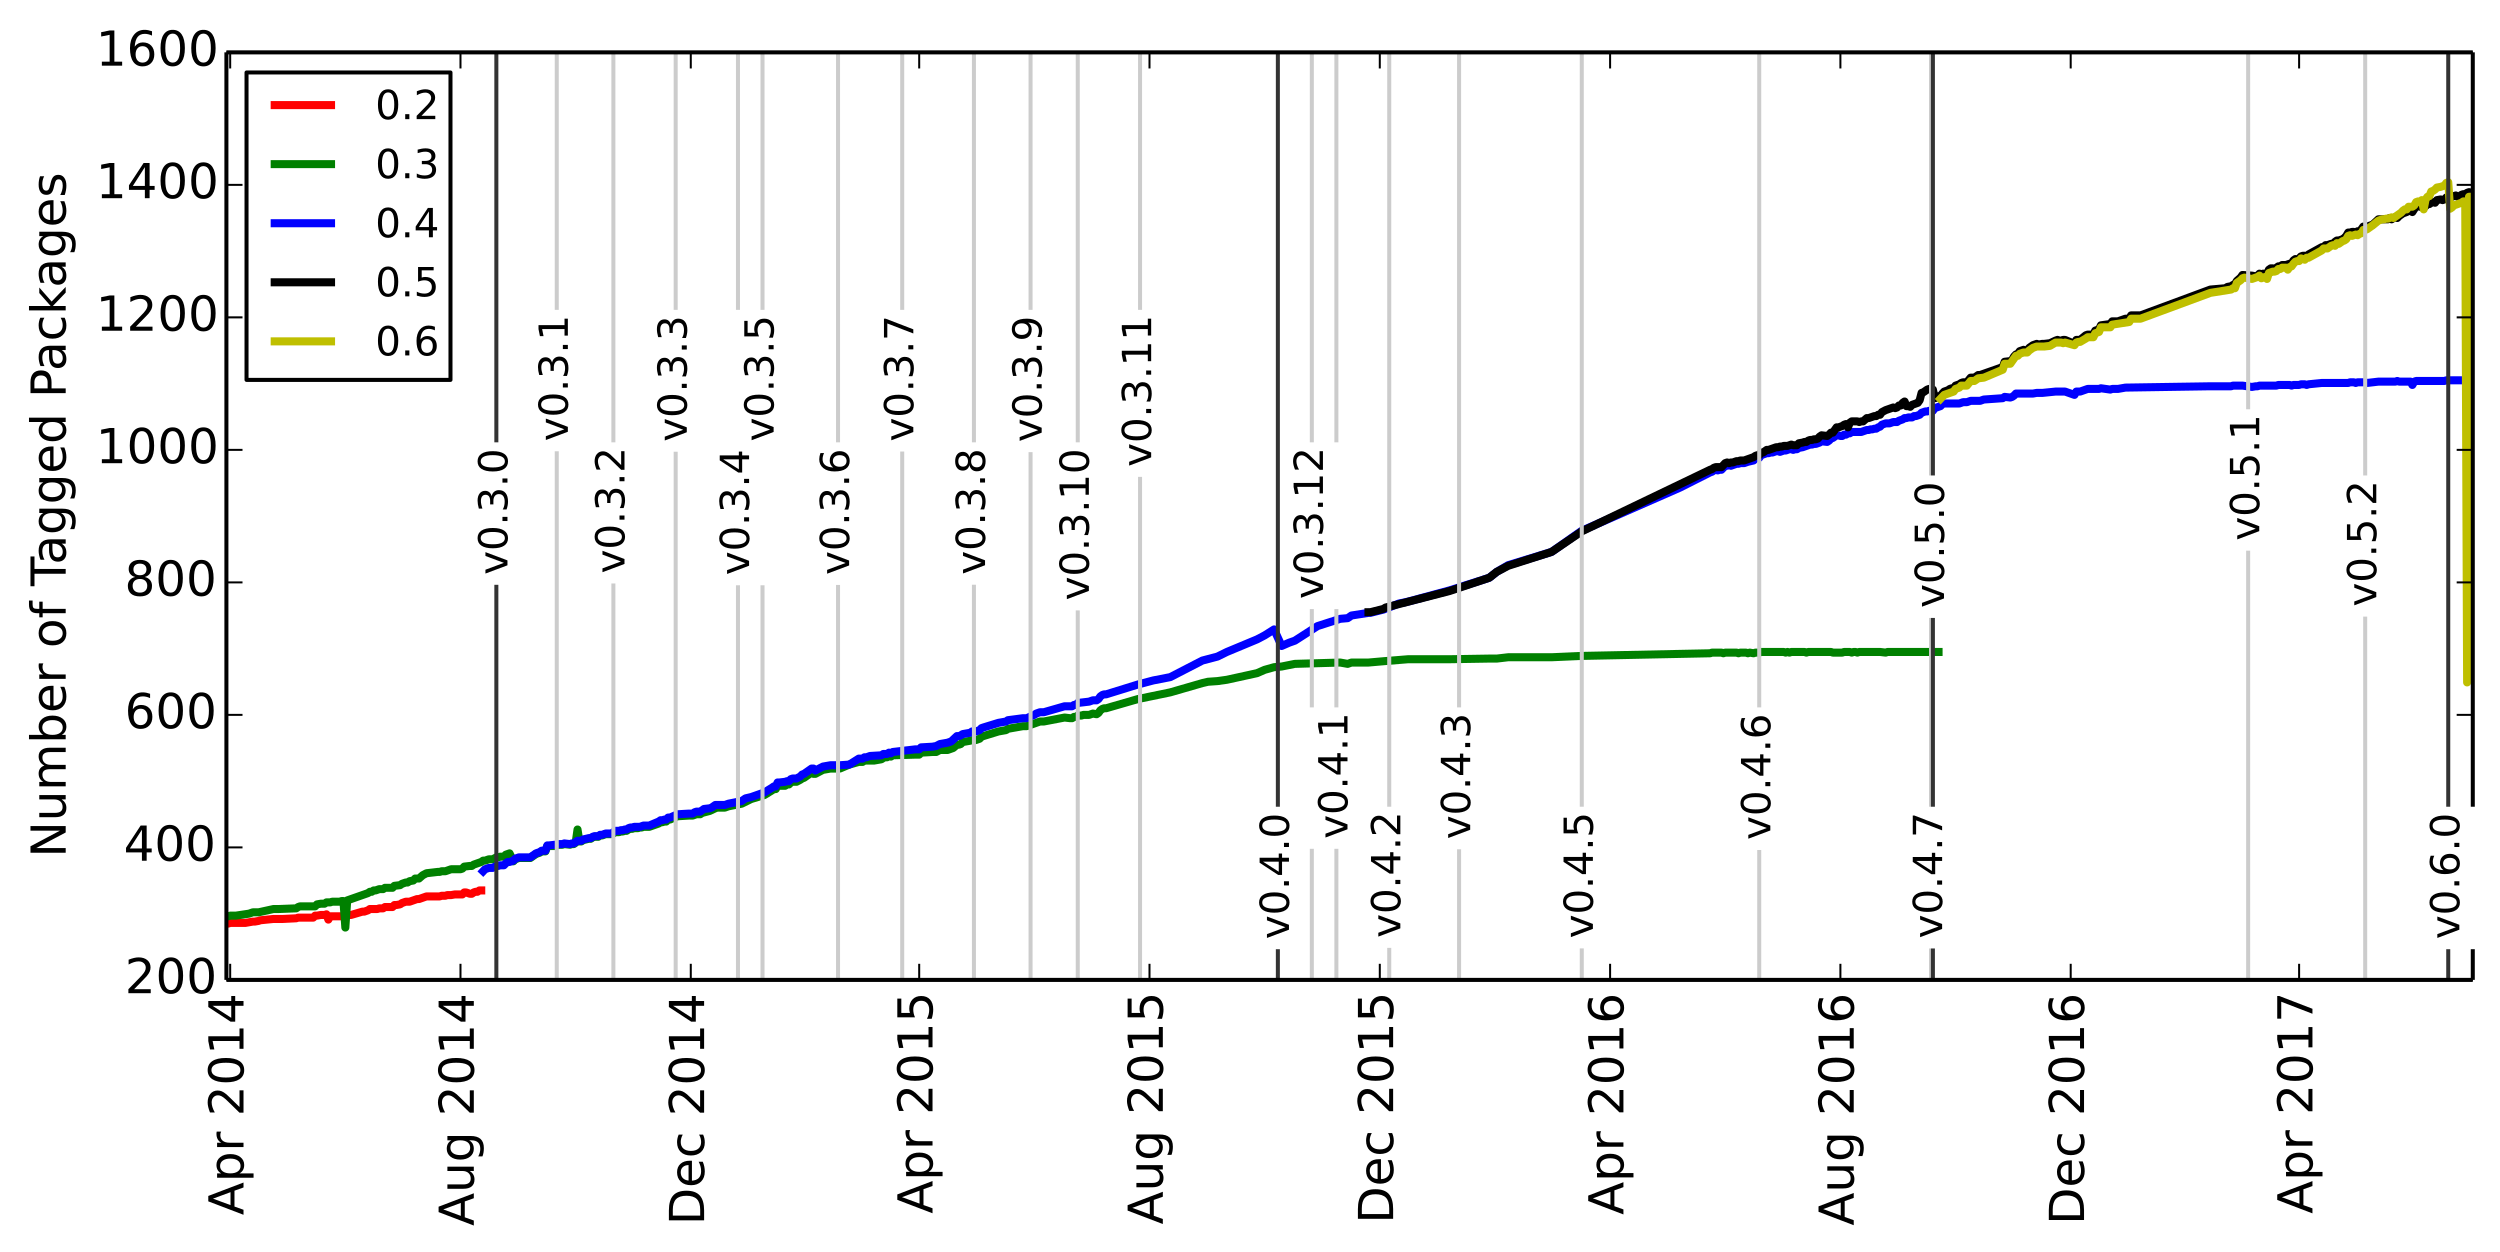 <?xml version="1.0" encoding="utf-8" standalone="no"?>
<!DOCTYPE svg PUBLIC "-//W3C//DTD SVG 1.1//EN"
  "http://www.w3.org/Graphics/SVG/1.1/DTD/svg11.dtd">
<!-- Created with matplotlib (http://matplotlib.org/) -->
<svg height="311pt" version="1.1" viewBox="0 0 621 311" width="621pt" xmlns="http://www.w3.org/2000/svg" xmlns:xlink="http://www.w3.org/1999/xlink">
 <defs>
  <style type="text/css">
*{stroke-linecap:butt;stroke-linejoin:round;}
  </style>
 </defs>
 <g id="figure_1">
  <g id="patch_1">
   <path d="
M0 311.719
L621.439 311.719
L621.439 0
L0 0
z
" style="fill:#ffffff;"/>
  </g>
  <g id="axes_1">
   <g id="patch_2">
    <path d="
M56.239 243.407
L614.239 243.407
L614.239 13.007
L56.239 13.007
z
" style="fill:#ffffff;"/>
   </g>
   <g id="line2d_1">
    <path clip-path="url(#p472e73a826)" d="
M119.541 221.19
L119.072 221.19
L118.603 221.519
L118.135 221.519
L117.666 221.683
L117.197 222.013
L116.728 222.013
L115.79 221.683
L115.321 221.683
L114.852 222.177
L114.383 222.177
L113.445 222.177
L112.977 222.177
L112.039 222.342
L111.57 222.342
L111.101 222.342
L110.632 222.506
L110.163 222.506
L109.694 222.506
L109.225 222.671
L108.756 222.671
L107.35 222.671
L106.881 222.671
L106.412 222.671
L105.943 222.671
L105.005 223
L104.067 223.329
L103.598 223.329
L103.13 223.494
L102.661 223.658
L101.723 223.987
L101.254 223.987
L100.785 223.987
L100.316 224.152
L99.847 224.317
L99.378 224.646
L98.44 224.81
L97.972 224.81
L97.503 225.304
L97.034 225.304
L96.565 225.304
L96.096 225.304
L95.627 225.304
L95.158 225.633
L94.22 225.633
L93.751 225.798
L93.282 225.798
L92.814 225.798
L92.345 225.798
L91.876 225.798
L91.407 226.127
L90.938 226.291
L90.469 226.456
L90 226.456
L87.187 227.279
L86.718 227.279
L86.249 227.443
L85.78 227.443
L85.311 227.608
L84.842 227.608
L84.373 227.608
L83.904 227.608
L83.435 227.608
L82.966 227.608
L82.498 227.608
L82.029 227.608
L81.56 228.431
L81.091 227.114
L80.622 227.279
L80.153 227.279
L79.684 227.279
L78.746 227.443
L78.277 227.443
L77.808 227.937
L77.34 227.937
L76.871 227.937
L76.402 227.937
L75.933 227.937
L75.464 227.937
L74.995 227.937
L74.526 227.937
L74.057 227.937
L73.588 228.102
L70.306 228.266
L69.368 228.266
L67.961 228.266
L64.679 228.595
L64.21 228.76
L63.272 228.925
L62.803 228.925
L61.866 229.089
L60.928 229.254
L60.459 229.254
L59.521 229.254
L59.052 229.254
L58.583 229.254
L58.114 229.254
L57.645 229.254
L57.177 229.254
L56.708 229.418
L56.239 229.418" style="fill:none;stroke:#ff0000;stroke-linecap:square;stroke-width:2;"/>
   </g>
   <g id="line2d_2">
    <path clip-path="url(#p472e73a826)" d="
M481.538 161.944
L468.877 161.944
L468.408 162.109
L467.002 161.944
L461.844 161.944
L461.375 162.109
L460.906 161.944
L460.437 161.944
L459.968 162.109
L459.499 161.944
L458.093 161.944
L457.624 162.109
L455.279 162.109
L454.81 161.944
L449.183 161.944
L448.714 162.109
L448.245 161.944
L444.963 161.944
L444.494 162.109
L444.025 161.944
L443.556 162.109
L443.087 161.944
L437.461 161.944
L436.992 162.109
L436.054 162.109
L435.585 162.273
L434.647 162.109
L434.178 162.273
L433.709 162.109
L432.303 162.109
L431.834 162.273
L431.365 162.109
L428.551 162.109
L428.082 162.273
L427.614 162.109
L425.269 162.109
L424.8 162.273
L392.914 162.931
L385.412 163.261
L374.627 163.261
L371.814 163.59
L369.938 163.59
L360.091 163.754
L349.775 163.754
L343.679 164.248
L339.928 164.577
L335.708 164.577
L334.77 164.906
L332.894 164.577
L321.64 164.906
L318.358 165.565
L316.482 165.729
L314.138 166.387
L312.262 167.21
L304.76 168.856
L302.415 169.185
L300.071 169.35
L298.664 169.679
L290.693 171.983
L282.721 173.629
L274.75 175.933
L274.281 175.933
L273.812 176.097
L273.343 176.426
L272.874 177.085
L272.405 177.414
L271.467 177.249
L270.53 177.578
L269.123 177.578
L268.654 177.743
L267.716 177.743
L267.247 178.072
L266.778 178.072
L266.309 178.401
L265.84 178.401
L264.434 178.237
L259.276 179.224
L258.338 179.224
L255.056 180.376
L254.118 180.376
L250.366 181.034
L249.898 181.363
L248.022 181.693
L244.271 182.845
L243.802 183.009
L243.333 183.503
L242.395 183.832
L241.457 183.832
L240.988 183.997
L239.113 184.326
L238.644 184.819
L238.175 184.984
L237.706 184.984
L236.768 185.807
L235.361 186.301
L233.486 186.301
L232.548 186.794
L231.61 186.794
L228.797 186.959
L228.328 187.453
L227.39 187.453
L221.763 187.617
L221.294 187.946
L220.825 187.782
L220.356 188.111
L219.887 188.111
L219.419 188.275
L218.95 188.605
L217.074 188.934
L214.73 188.934
L214.261 189.263
L213.323 189.263
L210.978 189.921
L208.634 190.909
L206.289 190.909
L204.414 191.238
L202.538 192.225
L202.069 192.225
L201.6 191.896
L199.724 193.213
L199.256 193.377
L198.787 193.706
L197.849 194.2
L196.911 194.2
L196.442 194.365
L195.973 194.858
L195.504 194.858
L195.035 195.187
L193.16 195.187
L192.691 196.01
L192.222 196.01
L191.753 196.339
L189.877 197.491
L186.595 198.479
L184.251 199.631
L180.968 200.289
L180.03 200.618
L178.155 200.618
L177.686 200.783
L176.279 201.441
L174.403 201.935
L173.935 202.264
L172.997 202.264
L172.059 202.593
L171.121 202.593
L168.308 202.758
L166.432 203.581
L165.963 203.581
L165.494 204.074
L165.025 204.074
L164.556 204.239
L164.087 204.239
L163.619 204.568
L161.274 205.391
L159.867 205.391
L159.398 205.555
L158.93 205.555
L158.461 205.72
L157.523 205.72
L157.054 205.885
L156.585 205.885
L156.116 206.049
L155.647 206.378
L155.178 206.378
L154.709 206.543
L154.24 206.543
L153.772 206.707
L152.834 206.707
L152.365 207.037
L151.896 207.201
L150.489 207.201
L149.551 207.53
L149.082 207.53
L148.614 207.859
L147.676 207.859
L147.207 208.024
L146.738 208.353
L146.269 208.353
L144.862 208.682
L144.393 209.011
L143.924 209.011
L143.456 206.049
L142.987 209.341
L142.518 209.67
L142.049 209.67
L141.58 209.834
L140.173 209.67
L139.704 209.834
L138.766 209.834
L137.829 210.163
L135.953 210.163
L135.484 211.48
L134.546 211.48
L134.077 211.809
L133.14 212.138
L131.733 213.126
L128.919 213.126
L127.982 213.455
L127.513 213.949
L126.575 211.974
L125.637 212.303
L125.168 212.797
L124.23 212.797
L123.761 212.961
L123.293 212.961
L122.355 213.455
L121.417 213.455
L120.479 213.784
L120.01 213.784
L119.541 214.113
L117.666 214.771
L117.197 215.101
L116.728 215.101
L115.321 215.265
L114.852 215.759
L114.383 215.923
L112.039 215.923
L110.632 216.417
L109.694 216.417
L109.225 216.582
L108.756 216.582
L105.943 216.911
L105.005 217.405
L104.067 218.227
L103.13 218.227
L102.661 218.721
L101.723 218.886
L101.254 219.215
L100.785 219.215
L99.847 219.544
L99.378 219.873
L97.972 220.038
L97.503 220.531
L95.627 220.531
L95.158 220.861
L94.22 220.861
L93.282 221.19
L92.814 221.19
L92.345 221.519
L91.876 221.519
L91.407 221.848
L86.249 223.658
L85.78 230.406
L85.311 223.823
L84.842 223.823
L84.373 223.987
L82.498 223.987
L82.029 224.152
L81.091 224.152
L80.622 224.481
L79.684 224.481
L78.746 224.646
L78.277 225.139
L74.526 225.139
L74.057 225.304
L73.588 225.633
L69.368 225.798
L67.961 225.798
L64.21 226.621
L62.803 226.621
L61.866 226.95
L58.583 227.443
L57.177 227.443
L56.708 227.608
L56.239 227.608
L56.239 227.608" style="fill:none;stroke:#008000;stroke-linecap:square;stroke-width:2;"/>
   </g>
   <g id="line2d_3">
    <path clip-path="url(#p472e73a826)" d="
M614.239 94.47
L607.674 94.47
L607.205 94.634
L600.172 94.634
L599.703 94.799
L599.234 95.622
L598.765 94.799
L595.951 94.799
L595.482 94.634
L595.014 94.799
L590.793 94.799
L587.98 95.128
L587.511 94.963
L585.635 94.963
L585.166 95.128
L584.698 94.963
L583.76 94.963
L583.291 95.128
L576.726 95.128
L573.444 95.457
L572.975 95.622
L572.506 95.457
L571.568 95.457
L571.099 95.622
L569.693 95.622
L569.224 95.786
L568.755 95.622
L565.941 95.622
L565.472 95.786
L561.252 95.786
L560.783 95.951
L560.314 95.951
L559.377 96.115
L557.032 95.786
L554.687 95.786
L554.219 95.951
L549.061 95.951
L527.96 96.28
L526.084 96.609
L524.677 96.609
L524.208 96.774
L521.864 96.445
L521.395 96.609
L518.582 96.609
L516.706 97.267
L515.768 97.267
L515.299 98.09
L512.955 97.267
L510.61 97.267
L507.328 97.597
L505.921 97.597
L504.983 97.761
L500.763 97.761
L500.294 98.255
L499.825 98.584
L499.356 98.749
L497.95 98.584
L497.481 98.913
L492.792 99.242
L491.854 99.571
L489.509 99.571
L488.572 99.901
L487.634 99.901
L486.696 100.23
L482.945 100.23
L482.476 100.394
L482.007 100.888
L480.6 101.382
L480.131 102.04
L479.193 102.04
L478.724 102.205
L478.256 102.205
L477.318 102.534
L476.849 103.027
L475.911 103.357
L475.442 103.357
L474.973 103.686
L474.035 103.686
L473.566 103.85
L473.098 103.85
L472.629 104.179
L471.691 104.509
L471.222 104.838
L470.284 104.838
L469.346 105.167
L468.408 105.167
L467.471 105.496
L467.002 105.99
L466.533 106.154
L466.064 106.483
L465.595 106.483
L465.126 106.648
L464.657 106.648
L464.188 106.813
L463.719 106.813
L462.313 107.306
L459.968 107.306
L459.499 107.635
L459.03 107.635
L458.561 107.965
L458.093 107.965
L457.624 108.294
L457.155 108.294
L456.686 108.129
L456.217 108.129
L455.279 108.787
L454.81 108.952
L454.341 109.446
L453.872 109.775
L452.466 109.61
L451.997 109.939
L451.059 110.269
L450.59 110.269
L450.121 110.433
L449.652 110.433
L447.777 111.091
L446.839 111.256
L446.37 111.585
L445.901 111.585
L445.432 111.75
L444.963 111.585
L444.494 111.585
L443.556 111.914
L443.087 111.914
L442.15 112.243
L441.681 112.079
L441.212 112.079
L440.274 112.408
L439.805 112.408
L439.336 112.573
L438.867 112.573
L437.461 113.066
L436.992 113.725
L436.523 113.725
L436.054 113.889
L435.585 114.383
L434.178 114.712
L433.24 115.041
L432.303 115.041
L431.834 115.206
L431.365 115.206
L429.958 115.699
L429.489 115.535
L429.02 115.699
L428.551 115.699
L427.614 116.687
L427.145 116.687
L426.676 116.851
L426.207 116.687
L425.738 116.851
L425.269 117.181
L424.8 117.345
L417.298 121.13
L392.914 131.827
L385.412 137.094
L374.627 140.385
L371.814 142.031
L369.938 143.512
L360.091 146.639
L349.775 149.437
L347.43 149.93
L343.679 151.411
L340.397 152.234
L339.928 152.234
L335.708 152.893
L334.77 153.551
L332.894 153.715
L327.267 155.526
L321.64 159.146
L320.234 159.64
L318.358 160.463
L316.482 156.349
L314.138 157.83
L312.262 158.817
L304.76 161.944
L302.415 163.096
L298.664 164.083
L290.693 168.198
L286.472 169.021
L282.721 170.008
L274.75 172.477
L274.281 172.477
L273.812 172.641
L273.343 172.97
L272.874 173.629
L272.405 173.958
L271.467 173.958
L270.53 174.287
L267.716 174.616
L267.247 175.11
L266.778 175.11
L266.309 175.439
L264.434 175.439
L259.276 176.92
L258.338 176.92
L257.4 177.249
L256.931 177.578
L256.462 177.743
L255.056 178.401
L254.118 178.401
L250.366 178.895
L249.898 179.224
L248.022 179.553
L244.271 180.705
L243.802 180.87
L243.333 181.363
L242.395 181.693
L241.457 181.693
L240.988 182.022
L239.113 182.351
L238.644 182.68
L238.175 182.845
L237.706 182.845
L236.299 184.161
L235.361 184.49
L233.486 184.819
L232.548 185.313
L231.61 185.478
L228.797 185.642
L228.328 186.136
L227.39 186.136
L221.763 186.794
L221.294 187.123
L220.825 186.959
L220.356 187.288
L219.419 187.288
L218.95 187.617
L216.136 187.782
L215.198 188.111
L214.73 188.111
L214.261 188.44
L213.323 188.44
L210.978 189.921
L208.634 190.086
L206.289 190.086
L204.414 190.415
L202.538 191.402
L202.069 190.909
L201.6 190.909
L199.724 192.225
L199.256 192.39
L198.787 192.883
L197.849 193.377
L196.911 193.377
L196.442 193.542
L195.973 194.035
L195.504 194.035
L195.035 194.2
L193.629 194.365
L193.16 194.365
L192.691 195.352
L192.222 195.352
L191.753 195.681
L189.877 196.833
L186.595 197.985
L185.188 198.314
L184.251 198.973
L180.968 199.631
L180.03 199.96
L177.686 199.96
L176.748 200.618
L176.279 200.783
L174.872 200.947
L173.935 201.606
L172.997 201.606
L172.528 201.77
L172.059 202.099
L171.121 202.099
L168.308 202.264
L166.432 203.087
L165.963 203.087
L165.494 203.581
L165.025 203.581
L164.556 203.745
L164.087 203.745
L163.619 204.074
L161.274 205.062
L159.867 205.062
L158.93 205.391
L157.523 205.391
L157.054 205.555
L156.585 205.555
L156.116 205.72
L155.647 206.049
L155.178 206.049
L154.709 206.214
L154.24 206.214
L153.772 206.378
L152.834 206.378
L151.896 207.037
L150.489 207.037
L149.551 207.366
L149.082 207.366
L148.614 207.695
L147.676 207.695
L147.207 207.859
L146.738 208.189
L146.269 208.189
L144.862 208.518
L144.393 208.847
L143.456 208.847
L142.518 209.505
L142.049 209.505
L141.58 209.67
L140.173 209.505
L139.704 209.67
L138.766 209.67
L138.298 209.834
L137.829 209.834
L136.422 209.999
L135.953 209.999
L135.484 211.315
L134.546 211.315
L134.077 211.645
L133.14 211.974
L131.733 212.961
L128.919 212.961
L127.982 213.29
L127.513 213.784
L126.575 214.113
L126.106 214.113
L125.637 214.442
L125.168 214.936
L124.23 214.936
L123.761 215.101
L123.293 215.101
L122.355 215.594
L121.417 215.594
L120.479 215.923
L120.01 216.417
L120.01 216.417" style="fill:none;stroke:#0000ff;stroke-linecap:square;stroke-width:2;"/>
   </g>
   <g id="line2d_4">
    <path clip-path="url(#p472e73a826)" d="
M614.239 47.896
L613.301 47.731
L612.832 47.896
L612.363 48.225
L611.894 48.225
L611.425 48.39
L610.956 48.719
L610.487 48.883
L610.019 48.554
L608.612 49.048
L608.143 48.883
L607.674 49.048
L607.205 49.542
L606.736 49.706
L606.267 49.542
L605.33 49.706
L604.861 50.365
L604.392 50.2
L603.923 50.365
L603.454 50.694
L602.985 50.694
L602.516 51.187
L602.047 50.858
L601.578 50.858
L601.109 51.352
L600.64 51.187
L600.172 51.187
L599.234 52.669
L598.765 52.339
L598.296 52.339
L597.827 52.669
L596.889 52.998
L595.951 53.656
L595.482 54.15
L595.014 53.985
L594.545 54.15
L594.076 54.479
L593.607 54.15
L593.138 54.479
L590.793 54.479
L589.387 55.795
L587.511 56.454
L587.042 56.289
L586.104 57.606
L585.635 57.441
L585.166 57.77
L584.698 57.606
L584.229 57.606
L583.76 57.77
L583.291 57.77
L582.822 58.593
L582.353 59.087
L581.884 59.416
L580.946 59.745
L580.477 59.745
L580.008 60.074
L579.54 60.568
L579.071 60.568
L578.133 60.897
L577.664 60.897
L577.195 61.391
L576.726 61.391
L573.444 63.201
L572.975 63.695
L572.506 63.53
L572.037 63.53
L571.568 63.695
L571.099 64.189
L570.63 64.518
L570.161 64.353
L569.693 64.682
L569.224 65.505
L568.755 65.505
L567.817 65.834
L566.879 65.834
L566.41 66.163
L565.941 66.163
L565.472 66.493
L565.003 66.986
L564.535 66.657
L564.066 66.657
L563.597 66.986
L563.128 67.974
L562.659 68.138
L562.19 67.974
L561.721 68.138
L561.252 67.974
L560.783 68.467
L560.314 68.632
L559.377 68.467
L557.032 68.303
L556.563 68.961
L555.625 69.784
L555.156 70.607
L554.687 70.771
L554.219 71.101
L553.281 71.265
L552.812 71.594
L549.061 71.923
L531.711 78.342
L529.366 78.342
L528.898 79.165
L527.96 79.165
L526.084 79.823
L524.677 79.823
L524.208 80.481
L521.864 80.81
L521.395 81.798
L520.457 82.127
L519.988 83.114
L518.582 83.114
L518.113 83.279
L516.706 84.431
L515.768 84.431
L515.299 85.418
L512.955 84.431
L512.486 84.431
L512.017 84.595
L511.548 84.595
L511.079 84.431
L510.61 84.595
L509.203 85.254
L507.797 85.418
L507.328 85.418
L506.39 85.583
L505.921 85.418
L504.983 85.747
L504.045 86.406
L503.577 87.229
L502.639 86.899
L501.701 87.229
L501.232 87.887
L500.763 88.051
L500.294 88.545
L499.825 89.368
L499.356 89.697
L497.95 89.862
L497.481 91.178
L491.854 93.153
L491.385 93.153
L490.447 93.811
L489.509 93.811
L488.572 94.963
L487.634 94.963
L487.165 95.128
L486.696 95.457
L485.758 95.786
L485.289 96.445
L484.82 96.445
L484.351 96.609
L483.882 96.938
L482.945 97.267
L482.476 97.761
L482.007 98.419
L481.538 98.419
L481.069 98.749
L480.6 98.913
L480.131 96.774
L479.193 96.609
L478.724 96.774
L477.787 97.432
L477.318 97.597
L476.849 99.407
L476.38 100.065
L474.973 100.559
L474.504 101.053
L474.035 100.888
L473.566 100.888
L473.098 99.736
L472.629 100.065
L472.16 100.723
L471.691 100.723
L471.222 101.217
L470.753 101.382
L470.284 101.217
L468.408 101.875
L467.471 102.369
L467.002 103.027
L466.533 103.027
L466.064 103.357
L465.595 103.357
L464.188 103.85
L463.719 103.85
L462.782 104.673
L462.313 104.673
L461.844 104.838
L461.375 104.673
L459.968 104.673
L459.499 105.002
L459.03 106.154
L458.561 105.331
L458.093 105.496
L457.624 105.825
L456.686 106.154
L456.217 106.154
L455.279 107.471
L454.81 107.471
L454.341 107.965
L453.872 108.294
L452.466 108.129
L451.997 108.458
L451.528 108.952
L451.059 109.117
L450.59 109.117
L450.121 109.281
L449.652 109.281
L449.183 109.446
L448.714 109.775
L448.245 109.775
L447.777 109.939
L446.839 110.104
L446.37 110.598
L445.432 110.598
L444.963 110.433
L444.025 110.762
L443.087 110.762
L442.619 110.927
L442.15 110.927
L441.681 111.091
L441.212 111.091
L439.336 111.75
L438.867 111.75
L437.93 112.408
L437.461 112.408
L436.992 113.066
L436.523 113.066
L436.054 113.231
L435.585 113.56
L433.24 114.383
L432.303 114.383
L431.834 114.547
L431.365 114.547
L430.427 114.877
L429.958 114.877
L429.489 115.041
L429.02 114.877
L428.551 115.041
L427.614 116.029
L426.207 116.029
L425.738 116.193
L425.269 116.522
L424.8 116.687
L392.914 131.992
L385.412 137.094
L374.627 140.55
L371.814 142.031
L369.938 143.512
L360.091 146.803
L344.148 150.918
L343.679 151.247
L340.397 152.07
L339.928 152.07
L339.928 152.07" style="fill:none;stroke:#000000;stroke-linecap:square;stroke-width:2;"/>
   </g>
   <g id="line2d_5">
    <path clip-path="url(#p472e73a826)" d="
M614.239 48.883
L613.301 48.883
L612.832 169.514
L612.363 50.035
L611.894 50.035
L611.425 50.365
L609.55 51.023
L609.081 51.517
L608.612 51.846
L608.143 45.263
L607.674 45.427
L607.205 46.086
L606.267 46.415
L605.33 46.579
L604.861 47.073
L604.392 47.402
L603.923 47.567
L603.454 48.719
L602.985 48.883
L602.516 49.542
L602.047 52.01
L601.578 49.706
L601.109 50.2
L600.64 50.035
L600.172 50.2
L599.703 51.023
L599.234 51.352
L598.296 51.352
L597.827 52.01
L597.358 52.01
L596.889 52.339
L596.42 52.833
L594.545 54.15
L594.076 53.985
L593.138 54.314
L592.669 54.314
L592.2 54.479
L591.731 54.479
L590.793 54.808
L589.387 55.96
L587.98 56.947
L587.511 57.112
L587.042 57.112
L586.573 57.935
L586.104 58.099
L585.635 58.429
L585.166 58.264
L584.229 58.593
L583.76 58.429
L583.291 58.593
L582.822 59.416
L582.353 59.745
L581.884 59.91
L580.946 60.568
L580.477 60.403
L580.008 61.062
L579.54 60.897
L579.071 61.062
L578.133 61.72
L577.195 61.72
L576.726 62.214
L573.444 64.024
L572.975 64.024
L572.506 64.518
L571.568 64.189
L571.099 64.847
L570.63 64.847
L570.161 65.011
L569.693 65.505
L569.224 66.163
L568.755 66.328
L568.286 66.986
L567.817 66.493
L566.879 66.493
L566.41 66.822
L565.941 66.822
L565.472 67.315
L565.003 67.48
L564.535 67.48
L563.597 67.809
L563.128 69.29
L562.659 68.797
L561.721 69.126
L561.252 68.467
L560.783 68.797
L559.377 69.29
L557.501 68.961
L557.032 69.126
L556.563 69.619
L555.625 70.278
L555.156 71.594
L554.687 71.594
L554.219 71.923
L549.061 72.746
L531.711 79.165
L529.366 79.165
L528.898 79.987
L524.677 80.646
L524.208 81.304
L521.864 81.304
L521.395 82.456
L520.457 82.785
L519.988 83.773
L518.582 83.773
L518.113 84.102
L516.706 84.925
L516.237 84.925
L515.768 85.089
L515.299 85.747
L512.955 85.089
L512.486 85.254
L512.017 85.089
L510.61 85.089
L509.203 85.912
L507.797 86.077
L505.921 86.077
L504.983 86.406
L504.045 87.064
L503.577 87.558
L502.639 87.558
L501.701 87.887
L501.232 88.381
L500.763 88.381
L499.356 90.355
L497.95 90.355
L497.481 91.837
L492.792 93.811
L491.385 93.976
L490.447 94.634
L489.509 94.634
L488.572 95.786
L487.165 95.786
L486.696 96.28
L485.758 96.609
L485.289 97.267
L482.945 98.09
L482.007 99.078
L482.007 99.078" style="fill:none;stroke:#bfbf00;stroke-linecap:square;stroke-width:2;"/>
   </g>
   <g id="line2d_6">
    <path clip-path="url(#p472e73a826)" d="
M123.293 243.407
L123.293 13.007" style="fill:none;stroke:#333333;stroke-linecap:square;"/>
   </g>
   <g id="line2d_7">
    <path clip-path="url(#p472e73a826)" d="
M138.298 243.407
L138.298 13.007" style="fill:none;stroke:#cccccc;stroke-linecap:square;"/>
   </g>
   <g id="line2d_8">
    <path clip-path="url(#p472e73a826)" d="
M152.365 243.407
L152.365 13.007" style="fill:none;stroke:#cccccc;stroke-linecap:square;"/>
   </g>
   <g id="line2d_9">
    <path clip-path="url(#p472e73a826)" d="
M167.839 243.407
L167.839 13.007" style="fill:none;stroke:#cccccc;stroke-linecap:square;"/>
   </g>
   <g id="line2d_10">
    <path clip-path="url(#p472e73a826)" d="
M183.313 243.407
L183.313 13.007" style="fill:none;stroke:#cccccc;stroke-linecap:square;"/>
   </g>
   <g id="line2d_11">
    <path clip-path="url(#p472e73a826)" d="
M189.408 243.407
L189.408 13.007" style="fill:none;stroke:#cccccc;stroke-linecap:square;"/>
   </g>
   <g id="line2d_12">
    <path clip-path="url(#p472e73a826)" d="
M208.165 243.407
L208.165 13.007" style="fill:none;stroke:#cccccc;stroke-linecap:square;"/>
   </g>
   <g id="line2d_13">
    <path clip-path="url(#p472e73a826)" d="
M224.108 243.407
L224.108 13.007" style="fill:none;stroke:#cccccc;stroke-linecap:square;"/>
   </g>
   <g id="line2d_14">
    <path clip-path="url(#p472e73a826)" d="
M241.926 243.407
L241.926 13.007" style="fill:none;stroke:#cccccc;stroke-linecap:square;"/>
   </g>
   <g id="line2d_15">
    <path clip-path="url(#p472e73a826)" d="
M255.993 243.407
L255.993 13.007" style="fill:none;stroke:#cccccc;stroke-linecap:square;"/>
   </g>
   <g id="line2d_16">
    <path clip-path="url(#p472e73a826)" d="
M267.716 243.407
L267.716 13.007" style="fill:none;stroke:#cccccc;stroke-linecap:square;"/>
   </g>
   <g id="line2d_17">
    <path clip-path="url(#p472e73a826)" d="
M283.19 243.407
L283.19 13.007" style="fill:none;stroke:#cccccc;stroke-linecap:square;"/>
   </g>
   <g id="line2d_18">
    <path clip-path="url(#p472e73a826)" d="
M325.861 243.407
L325.861 13.007" style="fill:none;stroke:#cccccc;stroke-linecap:square;"/>
   </g>
   <g id="line2d_19">
    <path clip-path="url(#p472e73a826)" d="
M317.42 243.407
L317.42 13.007" style="fill:none;stroke:#333333;stroke-linecap:square;"/>
   </g>
   <g id="line2d_20">
    <path clip-path="url(#p472e73a826)" d="
M331.956 243.407
L331.956 13.007" style="fill:none;stroke:#cccccc;stroke-linecap:square;"/>
   </g>
   <g id="line2d_21">
    <path clip-path="url(#p472e73a826)" d="
M345.086 243.407
L345.086 13.007" style="fill:none;stroke:#cccccc;stroke-linecap:square;"/>
   </g>
   <g id="line2d_22">
    <path clip-path="url(#p472e73a826)" d="
M362.435 243.407
L362.435 13.007" style="fill:none;stroke:#cccccc;stroke-linecap:square;"/>
   </g>
   <g id="line2d_23">
    <path clip-path="url(#p472e73a826)" d="
M392.914 243.407
L392.914 13.007" style="fill:none;stroke:#cccccc;stroke-linecap:square;"/>
   </g>
   <g id="line2d_24">
    <path clip-path="url(#p472e73a826)" d="
M436.992 243.407
L436.992 13.007" style="fill:none;stroke:#cccccc;stroke-linecap:square;"/>
   </g>
   <g id="line2d_25">
    <path clip-path="url(#p472e73a826)" d="
M479.662 243.407
L479.662 13.007" style="fill:none;stroke:#cccccc;stroke-linecap:square;"/>
   </g>
   <g id="line2d_26">
    <path clip-path="url(#p472e73a826)" d="
M480.131 243.407
L480.131 13.007" style="fill:none;stroke:#333333;stroke-linecap:square;"/>
   </g>
   <g id="line2d_27">
    <path clip-path="url(#p472e73a826)" d="
M558.439 243.407
L558.439 13.007" style="fill:none;stroke:#cccccc;stroke-linecap:square;"/>
   </g>
   <g id="line2d_28">
    <path clip-path="url(#p472e73a826)" d="
M587.511 243.407
L587.511 13.007" style="fill:none;stroke:#cccccc;stroke-linecap:square;"/>
   </g>
   <g id="line2d_29">
    <path clip-path="url(#p472e73a826)" d="
M608.143 243.407
L608.143 13.007" style="fill:none;stroke:#333333;stroke-linecap:square;"/>
   </g>
   <g id="matplotlib.axis_1">
    <g id="xtick_1">
     <g id="line2d_30">
      <defs>
       <path d="
M0 0
L0 -4" id="m93b0483c22" style="stroke:#000000;stroke-width:0.5;"/>
      </defs>
      <g>
       <use style="stroke:#000000;stroke-width:0.5;" x="57.177" xlink:href="#m93b0483c22" y="243.407"/>
      </g>
     </g>
     <g id="line2d_31">
      <defs>
       <path d="
M0 0
L0 4" id="m741efc42ff" style="stroke:#000000;stroke-width:0.5;"/>
      </defs>
      <g>
       <use style="stroke:#000000;stroke-width:0.5;" x="57.177" xlink:href="#m741efc42ff" y="13.007"/>
      </g>
     </g>
     <g id="text_1">
      <!-- Apr 2014 -->
      <defs>
       <path d="
M12.406 8.297
L28.516 8.297
L28.516 63.922
L10.984 60.406
L10.984 69.391
L28.422 72.906
L38.281 72.906
L38.281 8.297
L54.391 8.297
L54.391 0
L12.406 0
z
" id="DejaVuSans-31"/>
       <path d="
M31.781 66.406
Q24.172 66.406 20.328 58.906
Q16.5 51.422 16.5 36.375
Q16.5 21.391 20.328 13.891
Q24.172 6.391 31.781 6.391
Q39.453 6.391 43.281 13.891
Q47.125 21.391 47.125 36.375
Q47.125 51.422 43.281 58.906
Q39.453 66.406 31.781 66.406
M31.781 74.219
Q44.047 74.219 50.516 64.516
Q56.984 54.828 56.984 36.375
Q56.984 17.969 50.516 8.266
Q44.047 -1.422 31.781 -1.422
Q19.531 -1.422 13.062 8.266
Q6.594 17.969 6.594 36.375
Q6.594 54.828 13.062 64.516
Q19.531 74.219 31.781 74.219" id="DejaVuSans-30"/>
       <path id="DejaVuSans-20"/>
       <path d="
M19.188 8.297
L53.609 8.297
L53.609 0
L7.328 0
L7.328 8.297
Q12.938 14.109 22.625 23.891
Q32.328 33.688 34.812 36.531
Q39.547 41.844 41.422 45.531
Q43.312 49.219 43.312 52.781
Q43.312 58.594 39.234 62.25
Q35.156 65.922 28.609 65.922
Q23.969 65.922 18.812 64.312
Q13.672 62.703 7.812 59.422
L7.812 69.391
Q13.766 71.781 18.938 73
Q24.125 74.219 28.422 74.219
Q39.75 74.219 46.484 68.547
Q53.219 62.891 53.219 53.422
Q53.219 48.922 51.531 44.891
Q49.859 40.875 45.406 35.406
Q44.188 33.984 37.641 27.219
Q31.109 20.453 19.188 8.297" id="DejaVuSans-32"/>
       <path d="
M34.188 63.188
L20.797 26.906
L47.609 26.906
z

M28.609 72.906
L39.797 72.906
L67.578 0
L57.328 0
L50.688 18.703
L17.828 18.703
L11.188 0
L0.781 0
z
" id="DejaVuSans-41"/>
       <path d="
M37.797 64.312
L12.891 25.391
L37.797 25.391
z

M35.203 72.906
L47.609 72.906
L47.609 25.391
L58.016 25.391
L58.016 17.188
L47.609 17.188
L47.609 0
L37.797 0
L37.797 17.188
L4.891 17.188
L4.891 26.703
z
" id="DejaVuSans-34"/>
       <path d="
M18.109 8.203
L18.109 -20.797
L9.078 -20.797
L9.078 54.688
L18.109 54.688
L18.109 46.391
Q20.953 51.266 25.266 53.625
Q29.594 56 35.594 56
Q45.562 56 51.781 48.094
Q58.016 40.188 58.016 27.297
Q58.016 14.406 51.781 6.484
Q45.562 -1.422 35.594 -1.422
Q29.594 -1.422 25.266 0.953
Q20.953 3.328 18.109 8.203
M48.688 27.297
Q48.688 37.203 44.609 42.844
Q40.531 48.484 33.406 48.484
Q26.266 48.484 22.188 42.844
Q18.109 37.203 18.109 27.297
Q18.109 17.391 22.188 11.75
Q26.266 6.109 33.406 6.109
Q40.531 6.109 44.609 11.75
Q48.688 17.391 48.688 27.297" id="DejaVuSans-70"/>
       <path d="
M41.109 46.297
Q39.594 47.172 37.812 47.578
Q36.031 48 33.891 48
Q26.266 48 22.188 43.047
Q18.109 38.094 18.109 28.812
L18.109 0
L9.078 0
L9.078 54.688
L18.109 54.688
L18.109 46.188
Q20.953 51.172 25.484 53.578
Q30.031 56 36.531 56
Q37.453 56 38.578 55.875
Q39.703 55.766 41.062 55.516
z
" id="DejaVuSans-72"/>
      </defs>
      <g transform="translate(60.488 301.848)rotate(-90.0)scale(0.12 -0.12)">
       <use xlink:href="#DejaVuSans-41"/>
       <use x="68.408" xlink:href="#DejaVuSans-70"/>
       <use x="131.885" xlink:href="#DejaVuSans-72"/>
       <use x="172.998" xlink:href="#DejaVuSans-20"/>
       <use x="204.785" xlink:href="#DejaVuSans-32"/>
       <use x="268.408" xlink:href="#DejaVuSans-30"/>
       <use x="332.031" xlink:href="#DejaVuSans-31"/>
       <use x="395.654" xlink:href="#DejaVuSans-34"/>
      </g>
     </g>
    </g>
    <g id="xtick_2">
     <g id="line2d_32">
      <g>
       <use style="stroke:#000000;stroke-width:0.5;" x="114.383" xlink:href="#m93b0483c22" y="243.407"/>
      </g>
     </g>
     <g id="line2d_33">
      <g>
       <use style="stroke:#000000;stroke-width:0.5;" x="114.383" xlink:href="#m741efc42ff" y="13.007"/>
      </g>
     </g>
     <g id="text_2">
      <!-- Aug 2014 -->
      <defs>
       <path d="
M8.5 21.578
L8.5 54.688
L17.484 54.688
L17.484 21.922
Q17.484 14.156 20.5 10.266
Q23.531 6.391 29.594 6.391
Q36.859 6.391 41.078 11.031
Q45.312 15.672 45.312 23.688
L45.312 54.688
L54.297 54.688
L54.297 0
L45.312 0
L45.312 8.406
Q42.047 3.422 37.719 1
Q33.406 -1.422 27.688 -1.422
Q18.266 -1.422 13.375 4.438
Q8.5 10.297 8.5 21.578
M31.109 56
z
" id="DejaVuSans-75"/>
       <path d="
M45.406 27.984
Q45.406 37.75 41.375 43.109
Q37.359 48.484 30.078 48.484
Q22.859 48.484 18.828 43.109
Q14.797 37.75 14.797 27.984
Q14.797 18.266 18.828 12.891
Q22.859 7.516 30.078 7.516
Q37.359 7.516 41.375 12.891
Q45.406 18.266 45.406 27.984
M54.391 6.781
Q54.391 -7.172 48.188 -13.984
Q42 -20.797 29.203 -20.797
Q24.469 -20.797 20.266 -20.094
Q16.062 -19.391 12.109 -17.922
L12.109 -9.188
Q16.062 -11.328 19.922 -12.344
Q23.781 -13.375 27.781 -13.375
Q36.625 -13.375 41.016 -8.766
Q45.406 -4.156 45.406 5.172
L45.406 9.625
Q42.625 4.781 38.281 2.391
Q33.938 0 27.875 0
Q17.828 0 11.672 7.656
Q5.516 15.328 5.516 27.984
Q5.516 40.672 11.672 48.328
Q17.828 56 27.875 56
Q33.938 56 38.281 53.609
Q42.625 51.219 45.406 46.391
L45.406 54.688
L54.391 54.688
z
" id="DejaVuSans-67"/>
      </defs>
      <g transform="translate(117.695 304.519)rotate(-90.0)scale(0.12 -0.12)">
       <use xlink:href="#DejaVuSans-41"/>
       <use x="68.408" xlink:href="#DejaVuSans-75"/>
       <use x="131.787" xlink:href="#DejaVuSans-67"/>
       <use x="195.264" xlink:href="#DejaVuSans-20"/>
       <use x="227.051" xlink:href="#DejaVuSans-32"/>
       <use x="290.674" xlink:href="#DejaVuSans-30"/>
       <use x="354.297" xlink:href="#DejaVuSans-31"/>
       <use x="417.92" xlink:href="#DejaVuSans-34"/>
      </g>
     </g>
    </g>
    <g id="xtick_3">
     <g id="line2d_34">
      <g>
       <use style="stroke:#000000;stroke-width:0.5;" x="171.59" xlink:href="#m93b0483c22" y="243.407"/>
      </g>
     </g>
     <g id="line2d_35">
      <g>
       <use style="stroke:#000000;stroke-width:0.5;" x="171.59" xlink:href="#m741efc42ff" y="13.007"/>
      </g>
     </g>
     <g id="text_3">
      <!-- Dec 2014 -->
      <defs>
       <path d="
M19.672 64.797
L19.672 8.109
L31.594 8.109
Q46.688 8.109 53.688 14.938
Q60.688 21.781 60.688 36.531
Q60.688 51.172 53.688 57.984
Q46.688 64.797 31.594 64.797
z

M9.812 72.906
L30.078 72.906
Q51.266 72.906 61.172 64.094
Q71.094 55.281 71.094 36.531
Q71.094 17.672 61.125 8.828
Q51.172 0 30.078 0
L9.812 0
z
" id="DejaVuSans-44"/>
       <path d="
M56.203 29.594
L56.203 25.203
L14.891 25.203
Q15.484 15.922 20.484 11.062
Q25.484 6.203 34.422 6.203
Q39.594 6.203 44.453 7.469
Q49.312 8.734 54.109 11.281
L54.109 2.781
Q49.266 0.734 44.188 -0.344
Q39.109 -1.422 33.891 -1.422
Q20.797 -1.422 13.156 6.188
Q5.516 13.812 5.516 26.812
Q5.516 40.234 12.766 48.109
Q20.016 56 32.328 56
Q43.359 56 49.781 48.891
Q56.203 41.797 56.203 29.594
M47.219 32.234
Q47.125 39.594 43.094 43.984
Q39.062 48.391 32.422 48.391
Q24.906 48.391 20.391 44.141
Q15.875 39.891 15.188 32.172
z
" id="DejaVuSans-65"/>
       <path d="
M48.781 52.594
L48.781 44.188
Q44.969 46.297 41.141 47.344
Q37.312 48.391 33.406 48.391
Q24.656 48.391 19.812 42.844
Q14.984 37.312 14.984 27.297
Q14.984 17.281 19.812 11.734
Q24.656 6.203 33.406 6.203
Q37.312 6.203 41.141 7.25
Q44.969 8.297 48.781 10.406
L48.781 2.094
Q45.016 0.344 40.984 -0.531
Q36.969 -1.422 32.422 -1.422
Q20.062 -1.422 12.781 6.344
Q5.516 14.109 5.516 27.297
Q5.516 40.672 12.859 48.328
Q20.219 56 33.016 56
Q37.156 56 41.109 55.141
Q45.062 54.297 48.781 52.594" id="DejaVuSans-63"/>
      </defs>
      <g transform="translate(174.901 304.309)rotate(-90.0)scale(0.12 -0.12)">
       <use xlink:href="#DejaVuSans-44"/>
       <use x="77.002" xlink:href="#DejaVuSans-65"/>
       <use x="138.525" xlink:href="#DejaVuSans-63"/>
       <use x="193.506" xlink:href="#DejaVuSans-20"/>
       <use x="225.293" xlink:href="#DejaVuSans-32"/>
       <use x="288.916" xlink:href="#DejaVuSans-30"/>
       <use x="352.539" xlink:href="#DejaVuSans-31"/>
       <use x="416.162" xlink:href="#DejaVuSans-34"/>
      </g>
     </g>
    </g>
    <g id="xtick_4">
     <g id="line2d_36">
      <g>
       <use style="stroke:#000000;stroke-width:0.5;" x="228.328" xlink:href="#m93b0483c22" y="243.407"/>
      </g>
     </g>
     <g id="line2d_37">
      <g>
       <use style="stroke:#000000;stroke-width:0.5;" x="228.328" xlink:href="#m741efc42ff" y="13.007"/>
      </g>
     </g>
     <g id="text_4">
      <!-- Apr 2015 -->
      <defs>
       <path d="
M10.797 72.906
L49.516 72.906
L49.516 64.594
L19.828 64.594
L19.828 46.734
Q21.969 47.469 24.109 47.828
Q26.266 48.188 28.422 48.188
Q40.625 48.188 47.75 41.5
Q54.891 34.812 54.891 23.391
Q54.891 11.625 47.562 5.094
Q40.234 -1.422 26.906 -1.422
Q22.312 -1.422 17.547 -0.641
Q12.797 0.141 7.719 1.703
L7.719 11.625
Q12.109 9.234 16.797 8.062
Q21.484 6.891 26.703 6.891
Q35.156 6.891 40.078 11.328
Q45.016 15.766 45.016 23.391
Q45.016 31 40.078 35.438
Q35.156 39.891 26.703 39.891
Q22.75 39.891 18.812 39.016
Q14.891 38.141 10.797 36.281
z
" id="DejaVuSans-35"/>
      </defs>
      <g transform="translate(231.639 301.473)rotate(-90.0)scale(0.12 -0.12)">
       <use xlink:href="#DejaVuSans-41"/>
       <use x="68.408" xlink:href="#DejaVuSans-70"/>
       <use x="131.885" xlink:href="#DejaVuSans-72"/>
       <use x="172.998" xlink:href="#DejaVuSans-20"/>
       <use x="204.785" xlink:href="#DejaVuSans-32"/>
       <use x="268.408" xlink:href="#DejaVuSans-30"/>
       <use x="332.031" xlink:href="#DejaVuSans-31"/>
       <use x="395.654" xlink:href="#DejaVuSans-35"/>
      </g>
     </g>
    </g>
    <g id="xtick_5">
     <g id="line2d_38">
      <g>
       <use style="stroke:#000000;stroke-width:0.5;" x="285.535" xlink:href="#m93b0483c22" y="243.407"/>
      </g>
     </g>
     <g id="line2d_39">
      <g>
       <use style="stroke:#000000;stroke-width:0.5;" x="285.535" xlink:href="#m741efc42ff" y="13.007"/>
      </g>
     </g>
     <g id="text_5">
      <!-- Aug 2015 -->
      <g transform="translate(288.846 304.144)rotate(-90.0)scale(0.12 -0.12)">
       <use xlink:href="#DejaVuSans-41"/>
       <use x="68.408" xlink:href="#DejaVuSans-75"/>
       <use x="131.787" xlink:href="#DejaVuSans-67"/>
       <use x="195.264" xlink:href="#DejaVuSans-20"/>
       <use x="227.051" xlink:href="#DejaVuSans-32"/>
       <use x="290.674" xlink:href="#DejaVuSans-30"/>
       <use x="354.297" xlink:href="#DejaVuSans-31"/>
       <use x="417.92" xlink:href="#DejaVuSans-35"/>
      </g>
     </g>
    </g>
    <g id="xtick_6">
     <g id="line2d_40">
      <g>
       <use style="stroke:#000000;stroke-width:0.5;" x="342.741" xlink:href="#m93b0483c22" y="243.407"/>
      </g>
     </g>
     <g id="line2d_41">
      <g>
       <use style="stroke:#000000;stroke-width:0.5;" x="342.741" xlink:href="#m741efc42ff" y="13.007"/>
      </g>
     </g>
     <g id="text_6">
      <!-- Dec 2015 -->
      <g transform="translate(346.053 303.934)rotate(-90.0)scale(0.12 -0.12)">
       <use xlink:href="#DejaVuSans-44"/>
       <use x="77.002" xlink:href="#DejaVuSans-65"/>
       <use x="138.525" xlink:href="#DejaVuSans-63"/>
       <use x="193.506" xlink:href="#DejaVuSans-20"/>
       <use x="225.293" xlink:href="#DejaVuSans-32"/>
       <use x="288.916" xlink:href="#DejaVuSans-30"/>
       <use x="352.539" xlink:href="#DejaVuSans-31"/>
       <use x="416.162" xlink:href="#DejaVuSans-35"/>
      </g>
     </g>
    </g>
    <g id="xtick_7">
     <g id="line2d_42">
      <g>
       <use style="stroke:#000000;stroke-width:0.5;" x="399.948" xlink:href="#m93b0483c22" y="243.407"/>
      </g>
     </g>
     <g id="line2d_43">
      <g>
       <use style="stroke:#000000;stroke-width:0.5;" x="399.948" xlink:href="#m741efc42ff" y="13.007"/>
      </g>
     </g>
     <g id="text_7">
      <!-- Apr 2016 -->
      <defs>
       <path d="
M33.016 40.375
Q26.375 40.375 22.484 35.828
Q18.609 31.297 18.609 23.391
Q18.609 15.531 22.484 10.953
Q26.375 6.391 33.016 6.391
Q39.656 6.391 43.531 10.953
Q47.406 15.531 47.406 23.391
Q47.406 31.297 43.531 35.828
Q39.656 40.375 33.016 40.375
M52.594 71.297
L52.594 62.312
Q48.875 64.062 45.094 64.984
Q41.312 65.922 37.594 65.922
Q27.828 65.922 22.672 59.328
Q17.531 52.734 16.797 39.406
Q19.672 43.656 24.016 45.922
Q28.375 48.188 33.594 48.188
Q44.578 48.188 50.953 41.516
Q57.328 34.859 57.328 23.391
Q57.328 12.156 50.688 5.359
Q44.047 -1.422 33.016 -1.422
Q20.359 -1.422 13.672 8.266
Q6.984 17.969 6.984 36.375
Q6.984 53.656 15.188 63.938
Q23.391 74.219 37.203 74.219
Q40.922 74.219 44.703 73.484
Q48.484 72.75 52.594 71.297" id="DejaVuSans-36"/>
      </defs>
      <g transform="translate(403.259 301.765)rotate(-90.0)scale(0.12 -0.12)">
       <use xlink:href="#DejaVuSans-41"/>
       <use x="68.408" xlink:href="#DejaVuSans-70"/>
       <use x="131.885" xlink:href="#DejaVuSans-72"/>
       <use x="172.998" xlink:href="#DejaVuSans-20"/>
       <use x="204.785" xlink:href="#DejaVuSans-32"/>
       <use x="268.408" xlink:href="#DejaVuSans-30"/>
       <use x="332.031" xlink:href="#DejaVuSans-31"/>
       <use x="395.654" xlink:href="#DejaVuSans-36"/>
      </g>
     </g>
    </g>
    <g id="xtick_8">
     <g id="line2d_44">
      <g>
       <use style="stroke:#000000;stroke-width:0.5;" x="457.155" xlink:href="#m93b0483c22" y="243.407"/>
      </g>
     </g>
     <g id="line2d_45">
      <g>
       <use style="stroke:#000000;stroke-width:0.5;" x="457.155" xlink:href="#m741efc42ff" y="13.007"/>
      </g>
     </g>
     <g id="text_8">
      <!-- Aug 2016 -->
      <g transform="translate(460.466 304.437)rotate(-90.0)scale(0.12 -0.12)">
       <use xlink:href="#DejaVuSans-41"/>
       <use x="68.408" xlink:href="#DejaVuSans-75"/>
       <use x="131.787" xlink:href="#DejaVuSans-67"/>
       <use x="195.264" xlink:href="#DejaVuSans-20"/>
       <use x="227.051" xlink:href="#DejaVuSans-32"/>
       <use x="290.674" xlink:href="#DejaVuSans-30"/>
       <use x="354.297" xlink:href="#DejaVuSans-31"/>
       <use x="417.92" xlink:href="#DejaVuSans-36"/>
      </g>
     </g>
    </g>
    <g id="xtick_9">
     <g id="line2d_46">
      <g>
       <use style="stroke:#000000;stroke-width:0.5;" x="514.361" xlink:href="#m93b0483c22" y="243.407"/>
      </g>
     </g>
     <g id="line2d_47">
      <g>
       <use style="stroke:#000000;stroke-width:0.5;" x="514.361" xlink:href="#m741efc42ff" y="13.007"/>
      </g>
     </g>
     <g id="text_9">
      <!-- Dec 2016 -->
      <g transform="translate(517.673 304.227)rotate(-90.0)scale(0.12 -0.12)">
       <use xlink:href="#DejaVuSans-44"/>
       <use x="77.002" xlink:href="#DejaVuSans-65"/>
       <use x="138.525" xlink:href="#DejaVuSans-63"/>
       <use x="193.506" xlink:href="#DejaVuSans-20"/>
       <use x="225.293" xlink:href="#DejaVuSans-32"/>
       <use x="288.916" xlink:href="#DejaVuSans-30"/>
       <use x="352.539" xlink:href="#DejaVuSans-31"/>
       <use x="416.162" xlink:href="#DejaVuSans-36"/>
      </g>
     </g>
    </g>
    <g id="xtick_10">
     <g id="line2d_48">
      <g>
       <use style="stroke:#000000;stroke-width:0.5;" x="571.099" xlink:href="#m93b0483c22" y="243.407"/>
      </g>
     </g>
     <g id="line2d_49">
      <g>
       <use style="stroke:#000000;stroke-width:0.5;" x="571.099" xlink:href="#m741efc42ff" y="13.007"/>
      </g>
     </g>
     <g id="text_10">
      <!-- Apr 2017 -->
      <defs>
       <path d="
M8.203 72.906
L55.078 72.906
L55.078 68.703
L28.609 0
L18.312 0
L43.219 64.594
L8.203 64.594
z
" id="DejaVuSans-37"/>
      </defs>
      <g transform="translate(574.411 301.495)rotate(-90.0)scale(0.12 -0.12)">
       <use xlink:href="#DejaVuSans-41"/>
       <use x="68.408" xlink:href="#DejaVuSans-70"/>
       <use x="131.885" xlink:href="#DejaVuSans-72"/>
       <use x="172.998" xlink:href="#DejaVuSans-20"/>
       <use x="204.785" xlink:href="#DejaVuSans-32"/>
       <use x="268.408" xlink:href="#DejaVuSans-30"/>
       <use x="332.031" xlink:href="#DejaVuSans-31"/>
       <use x="395.654" xlink:href="#DejaVuSans-37"/>
      </g>
     </g>
    </g>
   </g>
   <g id="matplotlib.axis_2">
    <g id="ytick_1">
     <g id="line2d_50">
      <defs>
       <path d="
M0 0
L4 0" id="m728421d6d4" style="stroke:#000000;stroke-width:0.5;"/>
      </defs>
      <g>
       <use style="stroke:#000000;stroke-width:0.5;" x="56.239" xlink:href="#m728421d6d4" y="243.407"/>
      </g>
     </g>
     <g id="line2d_51">
      <defs>
       <path d="
M0 0
L-4 0" id="mcb0005524f" style="stroke:#000000;stroke-width:0.5;"/>
      </defs>
      <g>
       <use style="stroke:#000000;stroke-width:0.5;" x="614.239" xlink:href="#mcb0005524f" y="243.407"/>
      </g>
     </g>
     <g id="text_11">
      <!-- 200 -->
      <g transform="translate(31.01 246.718)scale(0.12 -0.12)">
       <use xlink:href="#DejaVuSans-32"/>
       <use x="63.623" xlink:href="#DejaVuSans-30"/>
       <use x="127.246" xlink:href="#DejaVuSans-30"/>
      </g>
     </g>
    </g>
    <g id="ytick_2">
     <g id="line2d_52">
      <g>
       <use style="stroke:#000000;stroke-width:0.5;" x="56.239" xlink:href="#m728421d6d4" y="210.493"/>
      </g>
     </g>
     <g id="line2d_53">
      <g>
       <use style="stroke:#000000;stroke-width:0.5;" x="614.239" xlink:href="#mcb0005524f" y="210.493"/>
      </g>
     </g>
     <g id="text_12">
      <!-- 400 -->
      <g transform="translate(30.718 213.804)scale(0.12 -0.12)">
       <use xlink:href="#DejaVuSans-34"/>
       <use x="63.623" xlink:href="#DejaVuSans-30"/>
       <use x="127.246" xlink:href="#DejaVuSans-30"/>
      </g>
     </g>
    </g>
    <g id="ytick_3">
     <g id="line2d_54">
      <g>
       <use style="stroke:#000000;stroke-width:0.5;" x="56.239" xlink:href="#m728421d6d4" y="177.578"/>
      </g>
     </g>
     <g id="line2d_55">
      <g>
       <use style="stroke:#000000;stroke-width:0.5;" x="614.239" xlink:href="#mcb0005524f" y="177.578"/>
      </g>
     </g>
     <g id="text_13">
      <!-- 600 -->
      <g transform="translate(30.969 180.89)scale(0.12 -0.12)">
       <use xlink:href="#DejaVuSans-36"/>
       <use x="63.623" xlink:href="#DejaVuSans-30"/>
       <use x="127.246" xlink:href="#DejaVuSans-30"/>
      </g>
     </g>
    </g>
    <g id="ytick_4">
     <g id="line2d_56">
      <g>
       <use style="stroke:#000000;stroke-width:0.5;" x="56.239" xlink:href="#m728421d6d4" y="144.664"/>
      </g>
     </g>
     <g id="line2d_57">
      <g>
       <use style="stroke:#000000;stroke-width:0.5;" x="614.239" xlink:href="#mcb0005524f" y="144.664"/>
      </g>
     </g>
     <g id="text_14">
      <!-- 800 -->
      <defs>
       <path d="
M31.781 34.625
Q24.75 34.625 20.719 30.859
Q16.703 27.094 16.703 20.516
Q16.703 13.922 20.719 10.156
Q24.75 6.391 31.781 6.391
Q38.812 6.391 42.859 10.172
Q46.922 13.969 46.922 20.516
Q46.922 27.094 42.891 30.859
Q38.875 34.625 31.781 34.625
M21.922 38.812
Q15.578 40.375 12.031 44.719
Q8.5 49.078 8.5 55.328
Q8.5 64.062 14.719 69.141
Q20.953 74.219 31.781 74.219
Q42.672 74.219 48.875 69.141
Q55.078 64.062 55.078 55.328
Q55.078 49.078 51.531 44.719
Q48 40.375 41.703 38.812
Q48.828 37.156 52.797 32.312
Q56.781 27.484 56.781 20.516
Q56.781 9.906 50.312 4.234
Q43.844 -1.422 31.781 -1.422
Q19.734 -1.422 13.25 4.234
Q6.781 9.906 6.781 20.516
Q6.781 27.484 10.781 32.312
Q14.797 37.156 21.922 38.812
M18.312 54.391
Q18.312 48.734 21.844 45.562
Q25.391 42.391 31.781 42.391
Q38.141 42.391 41.719 45.562
Q45.312 48.734 45.312 54.391
Q45.312 60.062 41.719 63.234
Q38.141 66.406 31.781 66.406
Q25.391 66.406 21.844 63.234
Q18.312 60.062 18.312 54.391" id="DejaVuSans-38"/>
      </defs>
      <g transform="translate(30.944 147.975)scale(0.12 -0.12)">
       <use xlink:href="#DejaVuSans-38"/>
       <use x="63.623" xlink:href="#DejaVuSans-30"/>
       <use x="127.246" xlink:href="#DejaVuSans-30"/>
      </g>
     </g>
    </g>
    <g id="ytick_5">
     <g id="line2d_58">
      <g>
       <use style="stroke:#000000;stroke-width:0.5;" x="56.239" xlink:href="#m728421d6d4" y="111.75"/>
      </g>
     </g>
     <g id="line2d_59">
      <g>
       <use style="stroke:#000000;stroke-width:0.5;" x="614.239" xlink:href="#mcb0005524f" y="111.75"/>
      </g>
     </g>
     <g id="text_15">
      <!-- 1000 -->
      <g transform="translate(23.814 115.061)scale(0.12 -0.12)">
       <use xlink:href="#DejaVuSans-31"/>
       <use x="63.623" xlink:href="#DejaVuSans-30"/>
       <use x="127.246" xlink:href="#DejaVuSans-30"/>
       <use x="190.869" xlink:href="#DejaVuSans-30"/>
      </g>
     </g>
    </g>
    <g id="ytick_6">
     <g id="line2d_60">
      <g>
       <use style="stroke:#000000;stroke-width:0.5;" x="56.239" xlink:href="#m728421d6d4" y="78.835"/>
      </g>
     </g>
     <g id="line2d_61">
      <g>
       <use style="stroke:#000000;stroke-width:0.5;" x="614.239" xlink:href="#mcb0005524f" y="78.835"/>
      </g>
     </g>
     <g id="text_16">
      <!-- 1200 -->
      <g transform="translate(23.814 82.147)scale(0.12 -0.12)">
       <use xlink:href="#DejaVuSans-31"/>
       <use x="63.623" xlink:href="#DejaVuSans-32"/>
       <use x="127.246" xlink:href="#DejaVuSans-30"/>
       <use x="190.869" xlink:href="#DejaVuSans-30"/>
      </g>
     </g>
    </g>
    <g id="ytick_7">
     <g id="line2d_62">
      <g>
       <use style="stroke:#000000;stroke-width:0.5;" x="56.239" xlink:href="#m728421d6d4" y="45.921"/>
      </g>
     </g>
     <g id="line2d_63">
      <g>
       <use style="stroke:#000000;stroke-width:0.5;" x="614.239" xlink:href="#mcb0005524f" y="45.921"/>
      </g>
     </g>
     <g id="text_17">
      <!-- 1400 -->
      <g transform="translate(23.814 49.232)scale(0.12 -0.12)">
       <use xlink:href="#DejaVuSans-31"/>
       <use x="63.623" xlink:href="#DejaVuSans-34"/>
       <use x="127.246" xlink:href="#DejaVuSans-30"/>
       <use x="190.869" xlink:href="#DejaVuSans-30"/>
      </g>
     </g>
    </g>
    <g id="ytick_8">
     <g id="line2d_64">
      <g>
       <use style="stroke:#000000;stroke-width:0.5;" x="56.239" xlink:href="#m728421d6d4" y="13.007"/>
      </g>
     </g>
     <g id="line2d_65">
      <g>
       <use style="stroke:#000000;stroke-width:0.5;" x="614.239" xlink:href="#mcb0005524f" y="13.007"/>
      </g>
     </g>
     <g id="text_18">
      <!-- 1600 -->
      <g transform="translate(23.814 16.318)scale(0.12 -0.12)">
       <use xlink:href="#DejaVuSans-31"/>
       <use x="63.623" xlink:href="#DejaVuSans-36"/>
       <use x="127.246" xlink:href="#DejaVuSans-30"/>
       <use x="190.869" xlink:href="#DejaVuSans-30"/>
      </g>
     </g>
    </g>
    <g id="text_19">
     <!-- Number of Tagged Packages -->
     <defs>
      <path d="
M9.812 72.906
L23.094 72.906
L55.422 11.922
L55.422 72.906
L64.984 72.906
L64.984 0
L51.703 0
L19.391 60.984
L19.391 0
L9.812 0
z
" id="DejaVuSans-4e"/>
      <path d="
M19.672 64.797
L19.672 37.406
L32.078 37.406
Q38.969 37.406 42.719 40.969
Q46.484 44.531 46.484 51.125
Q46.484 57.672 42.719 61.234
Q38.969 64.797 32.078 64.797
z

M9.812 72.906
L32.078 72.906
Q44.344 72.906 50.609 67.359
Q56.891 61.812 56.891 51.125
Q56.891 40.328 50.609 34.812
Q44.344 29.297 32.078 29.297
L19.672 29.297
L19.672 0
L9.812 0
z
" id="DejaVuSans-50"/>
      <path d="
M30.609 48.391
Q23.391 48.391 19.188 42.75
Q14.984 37.109 14.984 27.297
Q14.984 17.484 19.156 11.844
Q23.344 6.203 30.609 6.203
Q37.797 6.203 41.984 11.859
Q46.188 17.531 46.188 27.297
Q46.188 37.016 41.984 42.703
Q37.797 48.391 30.609 48.391
M30.609 56
Q42.328 56 49.016 48.375
Q55.719 40.766 55.719 27.297
Q55.719 13.875 49.016 6.219
Q42.328 -1.422 30.609 -1.422
Q18.844 -1.422 12.172 6.219
Q5.516 13.875 5.516 27.297
Q5.516 40.766 12.172 48.375
Q18.844 56 30.609 56" id="DejaVuSans-6f"/>
      <path d="
M52 44.188
Q55.375 50.25 60.062 53.125
Q64.75 56 71.094 56
Q79.641 56 84.281 50.016
Q88.922 44.047 88.922 33.016
L88.922 0
L79.891 0
L79.891 32.719
Q79.891 40.578 77.094 44.375
Q74.312 48.188 68.609 48.188
Q61.625 48.188 57.562 43.547
Q53.516 38.922 53.516 30.906
L53.516 0
L44.484 0
L44.484 32.719
Q44.484 40.625 41.703 44.406
Q38.922 48.188 33.109 48.188
Q26.219 48.188 22.156 43.531
Q18.109 38.875 18.109 30.906
L18.109 0
L9.078 0
L9.078 54.688
L18.109 54.688
L18.109 46.188
Q21.188 51.219 25.484 53.609
Q29.781 56 35.688 56
Q41.656 56 45.828 52.969
Q50 49.953 52 44.188" id="DejaVuSans-6d"/>
      <path d="
M9.078 75.984
L18.109 75.984
L18.109 31.109
L44.922 54.688
L56.391 54.688
L27.391 29.109
L57.625 0
L45.906 0
L18.109 26.703
L18.109 0
L9.078 0
z
" id="DejaVuSans-6b"/>
      <path d="
M37.109 75.984
L37.109 68.5
L28.516 68.5
Q23.688 68.5 21.797 66.547
Q19.922 64.594 19.922 59.516
L19.922 54.688
L34.719 54.688
L34.719 47.703
L19.922 47.703
L19.922 0
L10.891 0
L10.891 47.703
L2.297 47.703
L2.297 54.688
L10.891 54.688
L10.891 58.5
Q10.891 67.625 15.141 71.797
Q19.391 75.984 28.609 75.984
z
" id="DejaVuSans-66"/>
      <path d="
M45.406 46.391
L45.406 75.984
L54.391 75.984
L54.391 0
L45.406 0
L45.406 8.203
Q42.578 3.328 38.25 0.953
Q33.938 -1.422 27.875 -1.422
Q17.969 -1.422 11.734 6.484
Q5.516 14.406 5.516 27.297
Q5.516 40.188 11.734 48.094
Q17.969 56 27.875 56
Q33.938 56 38.25 53.625
Q42.578 51.266 45.406 46.391
M14.797 27.297
Q14.797 17.391 18.875 11.75
Q22.953 6.109 30.078 6.109
Q37.203 6.109 41.297 11.75
Q45.406 17.391 45.406 27.297
Q45.406 37.203 41.297 42.844
Q37.203 48.484 30.078 48.484
Q22.953 48.484 18.875 42.844
Q14.797 37.203 14.797 27.297" id="DejaVuSans-64"/>
      <path d="
M34.281 27.484
Q23.391 27.484 19.188 25
Q14.984 22.516 14.984 16.5
Q14.984 11.719 18.141 8.906
Q21.297 6.109 26.703 6.109
Q34.188 6.109 38.703 11.406
Q43.219 16.703 43.219 25.484
L43.219 27.484
z

M52.203 31.203
L52.203 0
L43.219 0
L43.219 8.297
Q40.141 3.328 35.547 0.953
Q30.953 -1.422 24.312 -1.422
Q15.922 -1.422 10.953 3.297
Q6 8.016 6 15.922
Q6 25.141 12.172 29.828
Q18.359 34.516 30.609 34.516
L43.219 34.516
L43.219 35.406
Q43.219 41.609 39.141 45
Q35.062 48.391 27.688 48.391
Q23 48.391 18.547 47.266
Q14.109 46.141 10.016 43.891
L10.016 52.203
Q14.938 54.109 19.578 55.047
Q24.219 56 28.609 56
Q40.484 56 46.344 49.844
Q52.203 43.703 52.203 31.203" id="DejaVuSans-61"/>
      <path d="
M48.688 27.297
Q48.688 37.203 44.609 42.844
Q40.531 48.484 33.406 48.484
Q26.266 48.484 22.188 42.844
Q18.109 37.203 18.109 27.297
Q18.109 17.391 22.188 11.75
Q26.266 6.109 33.406 6.109
Q40.531 6.109 44.609 11.75
Q48.688 17.391 48.688 27.297
M18.109 46.391
Q20.953 51.266 25.266 53.625
Q29.594 56 35.594 56
Q45.562 56 51.781 48.094
Q58.016 40.188 58.016 27.297
Q58.016 14.406 51.781 6.484
Q45.562 -1.422 35.594 -1.422
Q29.594 -1.422 25.266 0.953
Q20.953 3.328 18.109 8.203
L18.109 0
L9.078 0
L9.078 75.984
L18.109 75.984
z
" id="DejaVuSans-62"/>
      <path d="
M44.281 53.078
L44.281 44.578
Q40.484 46.531 36.375 47.5
Q32.281 48.484 27.875 48.484
Q21.188 48.484 17.844 46.438
Q14.5 44.391 14.5 40.281
Q14.5 37.156 16.891 35.375
Q19.281 33.594 26.516 31.984
L29.594 31.297
Q39.156 29.25 43.188 25.516
Q47.219 21.781 47.219 15.094
Q47.219 7.469 41.188 3.016
Q35.156 -1.422 24.609 -1.422
Q20.219 -1.422 15.453 -0.562
Q10.688 0.297 5.422 2
L5.422 11.281
Q10.406 8.688 15.234 7.391
Q20.062 6.109 24.812 6.109
Q31.156 6.109 34.562 8.281
Q37.984 10.453 37.984 14.406
Q37.984 18.062 35.516 20.016
Q33.062 21.969 24.703 23.781
L21.578 24.516
Q13.234 26.266 9.516 29.906
Q5.812 33.547 5.812 39.891
Q5.812 47.609 11.281 51.797
Q16.75 56 26.812 56
Q31.781 56 36.172 55.266
Q40.578 54.547 44.281 53.078" id="DejaVuSans-73"/>
      <path d="
M-0.297 72.906
L61.375 72.906
L61.375 64.594
L35.5 64.594
L35.5 0
L25.594 0
L25.594 64.594
L-0.297 64.594
z
" id="DejaVuSans-54"/>
     </defs>
     <g transform="translate(16.318 212.989)rotate(-90.0)scale(0.12 -0.12)">
      <use xlink:href="#DejaVuSans-4e"/>
      <use x="74.805" xlink:href="#DejaVuSans-75"/>
      <use x="138.184" xlink:href="#DejaVuSans-6d"/>
      <use x="235.596" xlink:href="#DejaVuSans-62"/>
      <use x="299.072" xlink:href="#DejaVuSans-65"/>
      <use x="360.596" xlink:href="#DejaVuSans-72"/>
      <use x="401.709" xlink:href="#DejaVuSans-20"/>
      <use x="433.496" xlink:href="#DejaVuSans-6f"/>
      <use x="494.678" xlink:href="#DejaVuSans-66"/>
      <use x="529.883" xlink:href="#DejaVuSans-20"/>
      <use x="561.67" xlink:href="#DejaVuSans-54"/>
      <use x="606.254" xlink:href="#DejaVuSans-61"/>
      <use x="667.533" xlink:href="#DejaVuSans-67"/>
      <use x="731.01" xlink:href="#DejaVuSans-67"/>
      <use x="794.486" xlink:href="#DejaVuSans-65"/>
      <use x="856.01" xlink:href="#DejaVuSans-64"/>
      <use x="919.486" xlink:href="#DejaVuSans-20"/>
      <use x="951.273" xlink:href="#DejaVuSans-50"/>
      <use x="1007.076" xlink:href="#DejaVuSans-61"/>
      <use x="1068.355" xlink:href="#DejaVuSans-63"/>
      <use x="1123.336" xlink:href="#DejaVuSans-6b"/>
      <use x="1179.496" xlink:href="#DejaVuSans-61"/>
      <use x="1240.775" xlink:href="#DejaVuSans-67"/>
      <use x="1304.252" xlink:href="#DejaVuSans-65"/>
      <use x="1365.775" xlink:href="#DejaVuSans-73"/>
     </g>
    </g>
   </g>
   <g id="patch_3">
    <path d="
M56.239 13.007
L614.239 13.007" style="fill:none;stroke:#000000;"/>
   </g>
   <g id="patch_4">
    <path d="
M614.239 243.407
L614.239 13.007" style="fill:none;stroke:#000000;"/>
   </g>
   <g id="patch_5">
    <path d="
M56.239 243.407
L614.239 243.407" style="fill:none;stroke:#000000;"/>
   </g>
   <g id="patch_6">
    <path d="
M56.239 243.407
L56.239 13.007" style="fill:none;stroke:#000000;"/>
   </g>
   <g id="text_20">
    <g id="patch_7">
     <path d="
M116.455 144.771
L130.13 144.771
L130.13 110.383
L116.455 110.383
z
" style="fill:#ffffff;stroke:#ffffff;"/>
    </g>
    <!-- v0.3.0 -->
    <defs>
     <path d="
M40.578 39.312
Q47.656 37.797 51.625 33
Q55.609 28.219 55.609 21.188
Q55.609 10.406 48.188 4.484
Q40.766 -1.422 27.094 -1.422
Q22.516 -1.422 17.656 -0.516
Q12.797 0.391 7.625 2.203
L7.625 11.719
Q11.719 9.328 16.594 8.109
Q21.484 6.891 26.812 6.891
Q36.078 6.891 40.938 10.547
Q45.797 14.203 45.797 21.188
Q45.797 27.641 41.281 31.266
Q36.766 34.906 28.719 34.906
L20.219 34.906
L20.219 43.016
L29.109 43.016
Q36.375 43.016 40.234 45.922
Q44.094 48.828 44.094 54.297
Q44.094 59.906 40.109 62.906
Q36.141 65.922 28.719 65.922
Q24.656 65.922 20.016 65.031
Q15.375 64.156 9.812 62.312
L9.812 71.094
Q15.438 72.656 20.344 73.438
Q25.25 74.219 29.594 74.219
Q40.828 74.219 47.359 69.109
Q53.906 64.016 53.906 55.328
Q53.906 49.266 50.438 45.094
Q46.969 40.922 40.578 39.312" id="DejaVuSans-33"/>
     <path d="
M2.984 54.688
L12.5 54.688
L29.594 8.797
L46.688 54.688
L56.203 54.688
L35.688 0
L23.484 0
z
" id="DejaVuSans-76"/>
     <path d="
M10.688 12.406
L21 12.406
L21 0
L10.688 0
z
" id="DejaVuSans-2e"/>
    </defs>
    <g transform="translate(126.051 142.771)rotate(-90.0)scale(0.1 -0.1)">
     <use xlink:href="#DejaVuSans-76"/>
     <use x="59.18" xlink:href="#DejaVuSans-30"/>
     <use x="122.803" xlink:href="#DejaVuSans-2e"/>
     <use x="154.59" xlink:href="#DejaVuSans-33"/>
     <use x="218.213" xlink:href="#DejaVuSans-2e"/>
     <use x="250.0" xlink:href="#DejaVuSans-30"/>
    </g>
   </g>
   <g id="text_21">
    <g id="patch_8">
     <path d="
M131.46 111.597
L145.135 111.597
L145.135 77.469
L131.46 77.469
z
" style="fill:#ffffff;stroke:#ffffff;"/>
    </g>
    <!-- v0.3.1 -->
    <g transform="translate(141.056 109.597)rotate(-90.0)scale(0.1 -0.1)">
     <use xlink:href="#DejaVuSans-76"/>
     <use x="59.18" xlink:href="#DejaVuSans-30"/>
     <use x="122.803" xlink:href="#DejaVuSans-2e"/>
     <use x="154.59" xlink:href="#DejaVuSans-33"/>
     <use x="218.213" xlink:href="#DejaVuSans-2e"/>
     <use x="250.0" xlink:href="#DejaVuSans-31"/>
    </g>
   </g>
   <g id="text_22">
    <g id="patch_9">
     <path d="
M145.528 144.433
L159.202 144.433
L159.202 110.383
L145.528 110.383
z
" style="fill:#ffffff;stroke:#ffffff;"/>
    </g>
    <!-- v0.3.2 -->
    <g transform="translate(155.123 142.433)rotate(-90.0)scale(0.1 -0.1)">
     <use xlink:href="#DejaVuSans-76"/>
     <use x="59.18" xlink:href="#DejaVuSans-30"/>
     <use x="122.803" xlink:href="#DejaVuSans-2e"/>
     <use x="154.59" xlink:href="#DejaVuSans-33"/>
     <use x="218.213" xlink:href="#DejaVuSans-2e"/>
     <use x="250.0" xlink:href="#DejaVuSans-32"/>
    </g>
   </g>
   <g id="text_23">
    <g id="patch_10">
     <path d="
M161.002 111.719
L174.676 111.719
L174.676 77.469
L161.002 77.469
z
" style="fill:#ffffff;stroke:#ffffff;"/>
    </g>
    <!-- v0.3.3 -->
    <g transform="translate(170.597 109.719)rotate(-90.0)scale(0.1 -0.1)">
     <use xlink:href="#DejaVuSans-76"/>
     <use x="59.18" xlink:href="#DejaVuSans-30"/>
     <use x="122.803" xlink:href="#DejaVuSans-2e"/>
     <use x="154.59" xlink:href="#DejaVuSans-33"/>
     <use x="218.213" xlink:href="#DejaVuSans-2e"/>
     <use x="250.0" xlink:href="#DejaVuSans-33"/>
    </g>
   </g>
   <g id="text_24">
    <g id="patch_11">
     <path d="
M176.476 144.874
L190.15 144.874
L190.15 110.383
L176.476 110.383
z
" style="fill:#ffffff;stroke:#ffffff;"/>
    </g>
    <!-- v0.3.4 -->
    <g transform="translate(186.071 142.874)rotate(-90.0)scale(0.1 -0.1)">
     <use xlink:href="#DejaVuSans-76"/>
     <use x="59.18" xlink:href="#DejaVuSans-30"/>
     <use x="122.803" xlink:href="#DejaVuSans-2e"/>
     <use x="154.59" xlink:href="#DejaVuSans-33"/>
     <use x="218.213" xlink:href="#DejaVuSans-2e"/>
     <use x="250.0" xlink:href="#DejaVuSans-34"/>
    </g>
   </g>
   <g id="text_25">
    <g id="patch_12">
     <path d="
M182.571 111.647
L196.246 111.647
L196.246 77.469
L182.571 77.469
z
" style="fill:#ffffff;stroke:#ffffff;"/>
    </g>
    <!-- v0.3.5 -->
    <g transform="translate(192.167 109.647)rotate(-90.0)scale(0.1 -0.1)">
     <use xlink:href="#DejaVuSans-76"/>
     <use x="59.18" xlink:href="#DejaVuSans-30"/>
     <use x="122.803" xlink:href="#DejaVuSans-2e"/>
     <use x="154.59" xlink:href="#DejaVuSans-33"/>
     <use x="218.213" xlink:href="#DejaVuSans-2e"/>
     <use x="250.0" xlink:href="#DejaVuSans-35"/>
    </g>
   </g>
   <g id="text_26">
    <g id="patch_13">
     <path d="
M201.328 144.805
L215.002 144.805
L215.002 110.383
L201.328 110.383
z
" style="fill:#ffffff;stroke:#ffffff;"/>
    </g>
    <!-- v0.3.6 -->
    <g transform="translate(210.923 142.805)rotate(-90.0)scale(0.1 -0.1)">
     <use xlink:href="#DejaVuSans-76"/>
     <use x="59.18" xlink:href="#DejaVuSans-30"/>
     <use x="122.803" xlink:href="#DejaVuSans-2e"/>
     <use x="154.59" xlink:href="#DejaVuSans-33"/>
     <use x="218.213" xlink:href="#DejaVuSans-2e"/>
     <use x="250.0" xlink:href="#DejaVuSans-36"/>
    </g>
   </g>
   <g id="text_27">
    <g id="patch_14">
     <path d="
M217.271 111.666
L230.945 111.666
L230.945 77.469
L217.271 77.469
z
" style="fill:#ffffff;stroke:#ffffff;"/>
    </g>
    <!-- v0.3.7 -->
    <g transform="translate(226.866 109.666)rotate(-90.0)scale(0.1 -0.1)">
     <use xlink:href="#DejaVuSans-76"/>
     <use x="59.18" xlink:href="#DejaVuSans-30"/>
     <use x="122.803" xlink:href="#DejaVuSans-2e"/>
     <use x="154.59" xlink:href="#DejaVuSans-33"/>
     <use x="218.213" xlink:href="#DejaVuSans-2e"/>
     <use x="250.0" xlink:href="#DejaVuSans-37"/>
    </g>
   </g>
   <g id="text_28">
    <g id="patch_15">
     <path d="
M235.089 144.75
L248.763 144.75
L248.763 110.383
L235.089 110.383
z
" style="fill:#ffffff;stroke:#ffffff;"/>
    </g>
    <!-- v0.3.8 -->
    <g transform="translate(244.684 142.75)rotate(-90.0)scale(0.1 -0.1)">
     <use xlink:href="#DejaVuSans-76"/>
     <use x="59.18" xlink:href="#DejaVuSans-30"/>
     <use x="122.803" xlink:href="#DejaVuSans-2e"/>
     <use x="154.59" xlink:href="#DejaVuSans-33"/>
     <use x="218.213" xlink:href="#DejaVuSans-2e"/>
     <use x="250.0" xlink:href="#DejaVuSans-38"/>
    </g>
   </g>
   <g id="text_29">
    <g id="patch_16">
     <path d="
M249.156 111.817
L262.83 111.817
L262.83 77.469
L249.156 77.469
z
" style="fill:#ffffff;stroke:#ffffff;"/>
    </g>
    <!-- v0.3.9 -->
    <defs>
     <path d="
M10.984 1.516
L10.984 10.5
Q14.703 8.734 18.5 7.812
Q22.312 6.891 25.984 6.891
Q35.75 6.891 40.891 13.453
Q46.047 20.016 46.781 33.406
Q43.953 29.203 39.594 26.953
Q35.25 24.703 29.984 24.703
Q19.047 24.703 12.672 31.312
Q6.297 37.938 6.297 49.422
Q6.297 60.641 12.938 67.422
Q19.578 74.219 30.609 74.219
Q43.266 74.219 49.922 64.516
Q56.594 54.828 56.594 36.375
Q56.594 19.141 48.406 8.859
Q40.234 -1.422 26.422 -1.422
Q22.703 -1.422 18.891 -0.688
Q15.094 0.047 10.984 1.516
M30.609 32.422
Q37.25 32.422 41.125 36.953
Q45.016 41.5 45.016 49.422
Q45.016 57.281 41.125 61.844
Q37.25 66.406 30.609 66.406
Q23.969 66.406 20.094 61.844
Q16.219 57.281 16.219 49.422
Q16.219 41.5 20.094 36.953
Q23.969 32.422 30.609 32.422" id="DejaVuSans-39"/>
    </defs>
    <g transform="translate(258.752 109.817)rotate(-90.0)scale(0.1 -0.1)">
     <use xlink:href="#DejaVuSans-76"/>
     <use x="59.18" xlink:href="#DejaVuSans-30"/>
     <use x="122.803" xlink:href="#DejaVuSans-2e"/>
     <use x="154.59" xlink:href="#DejaVuSans-33"/>
     <use x="218.213" xlink:href="#DejaVuSans-2e"/>
     <use x="250.0" xlink:href="#DejaVuSans-39"/>
    </g>
   </g>
   <g id="text_30">
    <g id="patch_17">
     <path d="
M260.879 151.131
L274.553 151.131
L274.553 110.383
L260.879 110.383
z
" style="fill:#ffffff;stroke:#ffffff;"/>
    </g>
    <!-- v0.3.10 -->
    <g transform="translate(270.474 149.131)rotate(-90.0)scale(0.1 -0.1)">
     <use xlink:href="#DejaVuSans-76"/>
     <use x="59.18" xlink:href="#DejaVuSans-30"/>
     <use x="122.803" xlink:href="#DejaVuSans-2e"/>
     <use x="154.59" xlink:href="#DejaVuSans-33"/>
     <use x="218.213" xlink:href="#DejaVuSans-2e"/>
     <use x="250.0" xlink:href="#DejaVuSans-31"/>
     <use x="313.623" xlink:href="#DejaVuSans-30"/>
    </g>
   </g>
   <g id="text_31">
    <g id="patch_18">
     <path d="
M276.353 117.957
L290.027 117.957
L290.027 77.469
L276.353 77.469
z
" style="fill:#ffffff;stroke:#ffffff;"/>
    </g>
    <!-- v0.3.11 -->
    <g transform="translate(285.948 115.957)rotate(-90.0)scale(0.1 -0.1)">
     <use xlink:href="#DejaVuSans-76"/>
     <use x="59.18" xlink:href="#DejaVuSans-30"/>
     <use x="122.803" xlink:href="#DejaVuSans-2e"/>
     <use x="154.59" xlink:href="#DejaVuSans-33"/>
     <use x="218.213" xlink:href="#DejaVuSans-2e"/>
     <use x="250.0" xlink:href="#DejaVuSans-31"/>
     <use x="313.623" xlink:href="#DejaVuSans-31"/>
    </g>
   </g>
   <g id="text_32">
    <g id="patch_19">
     <path d="
M319.023 150.793
L332.698 150.793
L332.698 110.383
L319.023 110.383
z
" style="fill:#ffffff;stroke:#ffffff;"/>
    </g>
    <!-- v0.3.12 -->
    <g transform="translate(328.619 148.793)rotate(-90.0)scale(0.1 -0.1)">
     <use xlink:href="#DejaVuSans-76"/>
     <use x="59.18" xlink:href="#DejaVuSans-30"/>
     <use x="122.803" xlink:href="#DejaVuSans-2e"/>
     <use x="154.59" xlink:href="#DejaVuSans-33"/>
     <use x="218.213" xlink:href="#DejaVuSans-2e"/>
     <use x="250.0" xlink:href="#DejaVuSans-31"/>
     <use x="313.623" xlink:href="#DejaVuSans-32"/>
    </g>
   </g>
   <g id="text_33">
    <g id="patch_20">
     <path d="
M310.583 235.285
L324.257 235.285
L324.257 200.897
L310.583 200.897
z
" style="fill:#ffffff;stroke:#ffffff;"/>
    </g>
    <!-- v0.4.0 -->
    <g transform="translate(320.179 233.285)rotate(-90.0)scale(0.1 -0.1)">
     <use xlink:href="#DejaVuSans-76"/>
     <use x="59.18" xlink:href="#DejaVuSans-30"/>
     <use x="122.803" xlink:href="#DejaVuSans-2e"/>
     <use x="154.59" xlink:href="#DejaVuSans-34"/>
     <use x="218.213" xlink:href="#DejaVuSans-2e"/>
     <use x="250.0" xlink:href="#DejaVuSans-30"/>
    </g>
   </g>
   <g id="text_34">
    <g id="patch_21">
     <path d="
M325.119 210.34
L338.794 210.34
L338.794 176.211
L325.119 176.211
z
" style="fill:#ffffff;stroke:#ffffff;"/>
    </g>
    <!-- v0.4.1 -->
    <g transform="translate(334.715 208.34)rotate(-90.0)scale(0.1 -0.1)">
     <use xlink:href="#DejaVuSans-76"/>
     <use x="59.18" xlink:href="#DejaVuSans-30"/>
     <use x="122.803" xlink:href="#DejaVuSans-2e"/>
     <use x="154.59" xlink:href="#DejaVuSans-34"/>
     <use x="218.213" xlink:href="#DejaVuSans-2e"/>
     <use x="250.0" xlink:href="#DejaVuSans-31"/>
    </g>
   </g>
   <g id="text_35">
    <g id="patch_22">
     <path d="
M338.249 234.948
L351.923 234.948
L351.923 200.897
L338.249 200.897
z
" style="fill:#ffffff;stroke:#ffffff;"/>
    </g>
    <!-- v0.4.2 -->
    <g transform="translate(347.844 232.948)rotate(-90.0)scale(0.1 -0.1)">
     <use xlink:href="#DejaVuSans-76"/>
     <use x="59.18" xlink:href="#DejaVuSans-30"/>
     <use x="122.803" xlink:href="#DejaVuSans-2e"/>
     <use x="154.59" xlink:href="#DejaVuSans-34"/>
     <use x="218.213" xlink:href="#DejaVuSans-2e"/>
     <use x="250.0" xlink:href="#DejaVuSans-32"/>
    </g>
   </g>
   <g id="text_36">
    <g id="patch_23">
     <path d="
M355.598 210.462
L369.273 210.462
L369.273 176.211
L355.598 176.211
z
" style="fill:#ffffff;stroke:#ffffff;"/>
    </g>
    <!-- v0.4.3 -->
    <g transform="translate(365.194 208.462)rotate(-90.0)scale(0.1 -0.1)">
     <use xlink:href="#DejaVuSans-76"/>
     <use x="59.18" xlink:href="#DejaVuSans-30"/>
     <use x="122.803" xlink:href="#DejaVuSans-2e"/>
     <use x="154.59" xlink:href="#DejaVuSans-34"/>
     <use x="218.213" xlink:href="#DejaVuSans-2e"/>
     <use x="250.0" xlink:href="#DejaVuSans-33"/>
    </g>
   </g>
   <g id="text_37">
    <g id="patch_24">
     <path d="
M386.077 235.076
L399.752 235.076
L399.752 200.897
L386.077 200.897
z
" style="fill:#ffffff;stroke:#ffffff;"/>
    </g>
    <!-- v0.4.5 -->
    <g transform="translate(395.673 233.076)rotate(-90.0)scale(0.1 -0.1)">
     <use xlink:href="#DejaVuSans-76"/>
     <use x="59.18" xlink:href="#DejaVuSans-30"/>
     <use x="122.803" xlink:href="#DejaVuSans-2e"/>
     <use x="154.59" xlink:href="#DejaVuSans-34"/>
     <use x="218.213" xlink:href="#DejaVuSans-2e"/>
     <use x="250.0" xlink:href="#DejaVuSans-35"/>
    </g>
   </g>
   <g id="text_38">
    <g id="patch_25">
     <path d="
M430.155 210.634
L443.829 210.634
L443.829 176.211
L430.155 176.211
z
" style="fill:#ffffff;stroke:#ffffff;"/>
    </g>
    <!-- v0.4.6 -->
    <g transform="translate(439.75 208.634)rotate(-90.0)scale(0.1 -0.1)">
     <use xlink:href="#DejaVuSans-76"/>
     <use x="59.18" xlink:href="#DejaVuSans-30"/>
     <use x="122.803" xlink:href="#DejaVuSans-2e"/>
     <use x="154.59" xlink:href="#DejaVuSans-34"/>
     <use x="218.213" xlink:href="#DejaVuSans-2e"/>
     <use x="250.0" xlink:href="#DejaVuSans-36"/>
    </g>
   </g>
   <g id="text_39">
    <g id="patch_26">
     <path d="
M472.825 235.094
L486.499 235.094
L486.499 200.897
L472.825 200.897
z
" style="fill:#ffffff;stroke:#ffffff;"/>
    </g>
    <!-- v0.4.7 -->
    <g transform="translate(482.421 233.094)rotate(-90.0)scale(0.1 -0.1)">
     <use xlink:href="#DejaVuSans-76"/>
     <use x="59.18" xlink:href="#DejaVuSans-30"/>
     <use x="122.803" xlink:href="#DejaVuSans-2e"/>
     <use x="154.59" xlink:href="#DejaVuSans-34"/>
     <use x="218.213" xlink:href="#DejaVuSans-2e"/>
     <use x="250.0" xlink:href="#DejaVuSans-37"/>
    </g>
   </g>
   <g id="text_40">
    <g id="patch_27">
     <path d="
M473.294 152.999
L486.968 152.999
L486.968 118.611
L473.294 118.611
z
" style="fill:#ffffff;stroke:#ffffff;"/>
    </g>
    <!-- v0.5.0 -->
    <g transform="translate(482.889 150.999)rotate(-90.0)scale(0.1 -0.1)">
     <use xlink:href="#DejaVuSans-76"/>
     <use x="59.18" xlink:href="#DejaVuSans-30"/>
     <use x="122.803" xlink:href="#DejaVuSans-2e"/>
     <use x="154.59" xlink:href="#DejaVuSans-35"/>
     <use x="218.213" xlink:href="#DejaVuSans-2e"/>
     <use x="250.0" xlink:href="#DejaVuSans-30"/>
    </g>
   </g>
   <g id="text_41">
    <g id="patch_28">
     <path d="
M551.602 136.283
L565.276 136.283
L565.276 102.154
L551.602 102.154
z
" style="fill:#ffffff;stroke:#ffffff;"/>
    </g>
    <!-- v0.5.1 -->
    <g transform="translate(561.197 134.283)rotate(-90.0)scale(0.1 -0.1)">
     <use xlink:href="#DejaVuSans-76"/>
     <use x="59.18" xlink:href="#DejaVuSans-30"/>
     <use x="122.803" xlink:href="#DejaVuSans-2e"/>
     <use x="154.59" xlink:href="#DejaVuSans-35"/>
     <use x="218.213" xlink:href="#DejaVuSans-2e"/>
     <use x="250.0" xlink:href="#DejaVuSans-31"/>
    </g>
   </g>
   <g id="text_42">
    <g id="patch_29">
     <path d="
M580.674 152.662
L594.348 152.662
L594.348 118.611
L580.674 118.611
z
" style="fill:#ffffff;stroke:#ffffff;"/>
    </g>
    <!-- v0.5.2 -->
    <g transform="translate(590.269 150.662)rotate(-90.0)scale(0.1 -0.1)">
     <use xlink:href="#DejaVuSans-76"/>
     <use x="59.18" xlink:href="#DejaVuSans-30"/>
     <use x="122.803" xlink:href="#DejaVuSans-2e"/>
     <use x="154.59" xlink:href="#DejaVuSans-35"/>
     <use x="218.213" xlink:href="#DejaVuSans-2e"/>
     <use x="250.0" xlink:href="#DejaVuSans-32"/>
    </g>
   </g>
   <g id="text_43">
    <g id="patch_30">
     <path d="
M601.306 235.285
L614.98 235.285
L614.98 200.897
L601.306 200.897
z
" style="fill:#ffffff;stroke:#ffffff;"/>
    </g>
    <!-- v0.6.0 -->
    <g transform="translate(610.901 233.285)rotate(-90.0)scale(0.1 -0.1)">
     <use xlink:href="#DejaVuSans-76"/>
     <use x="59.18" xlink:href="#DejaVuSans-30"/>
     <use x="122.803" xlink:href="#DejaVuSans-2e"/>
     <use x="154.59" xlink:href="#DejaVuSans-36"/>
     <use x="218.213" xlink:href="#DejaVuSans-2e"/>
     <use x="250.0" xlink:href="#DejaVuSans-30"/>
    </g>
   </g>
   <g id="legend_1">
    <g id="patch_31">
     <path d="
M61.237 94.365
L111.899 94.365
L111.899 18.005
L61.237 18.005
L61.237 94.365
z
" style="fill:#ffffff;stroke:#000000;"/>
    </g>
    <g id="line2d_66">
     <path d="
M68.234 26.1
L82.228 26.1" style="fill:none;stroke:#ff0000;stroke-linecap:square;stroke-width:2;"/>
    </g>
    <g id="line2d_67"/>
    <g id="text_44">
     <!-- 0.2 -->
     <g transform="translate(93.224 29.599)scale(0.1 -0.1)">
      <use xlink:href="#DejaVuSans-30"/>
      <use x="63.623" xlink:href="#DejaVuSans-2e"/>
      <use x="95.41" xlink:href="#DejaVuSans-32"/>
     </g>
    </g>
    <g id="line2d_68">
     <path d="
M68.234 40.772
L82.228 40.772" style="fill:none;stroke:#008000;stroke-linecap:square;stroke-width:2;"/>
    </g>
    <g id="line2d_69"/>
    <g id="text_45">
     <!-- 0.3 -->
     <g transform="translate(93.224 44.271)scale(0.1 -0.1)">
      <use xlink:href="#DejaVuSans-30"/>
      <use x="63.623" xlink:href="#DejaVuSans-2e"/>
      <use x="95.41" xlink:href="#DejaVuSans-33"/>
     </g>
    </g>
    <g id="line2d_70">
     <path d="
M68.234 55.445
L82.228 55.445" style="fill:none;stroke:#0000ff;stroke-linecap:square;stroke-width:2;"/>
    </g>
    <g id="line2d_71"/>
    <g id="text_46">
     <!-- 0.4 -->
     <g transform="translate(93.224 58.943)scale(0.1 -0.1)">
      <use xlink:href="#DejaVuSans-30"/>
      <use x="63.623" xlink:href="#DejaVuSans-2e"/>
      <use x="95.41" xlink:href="#DejaVuSans-34"/>
     </g>
    </g>
    <g id="line2d_72">
     <path d="
M68.234 70.117
L82.228 70.117" style="fill:none;stroke:#000000;stroke-linecap:square;stroke-width:2;"/>
    </g>
    <g id="line2d_73"/>
    <g id="text_47">
     <!-- 0.5 -->
     <g transform="translate(93.224 73.615)scale(0.1 -0.1)">
      <use xlink:href="#DejaVuSans-30"/>
      <use x="63.623" xlink:href="#DejaVuSans-2e"/>
      <use x="95.41" xlink:href="#DejaVuSans-35"/>
     </g>
    </g>
    <g id="line2d_74">
     <path d="
M68.234 84.789
L82.228 84.789" style="fill:none;stroke:#bfbf00;stroke-linecap:square;stroke-width:2;"/>
    </g>
    <g id="line2d_75"/>
    <g id="text_48">
     <!-- 0.6 -->
     <g transform="translate(93.224 88.288)scale(0.1 -0.1)">
      <use xlink:href="#DejaVuSans-30"/>
      <use x="63.623" xlink:href="#DejaVuSans-2e"/>
      <use x="95.41" xlink:href="#DejaVuSans-36"/>
     </g>
    </g>
   </g>
  </g>
 </g>
 <defs>
  <clipPath id="p472e73a826">
   <rect height="230.4" width="558.0" x="56.239" y="13.007"/>
  </clipPath>
 </defs>
</svg>
